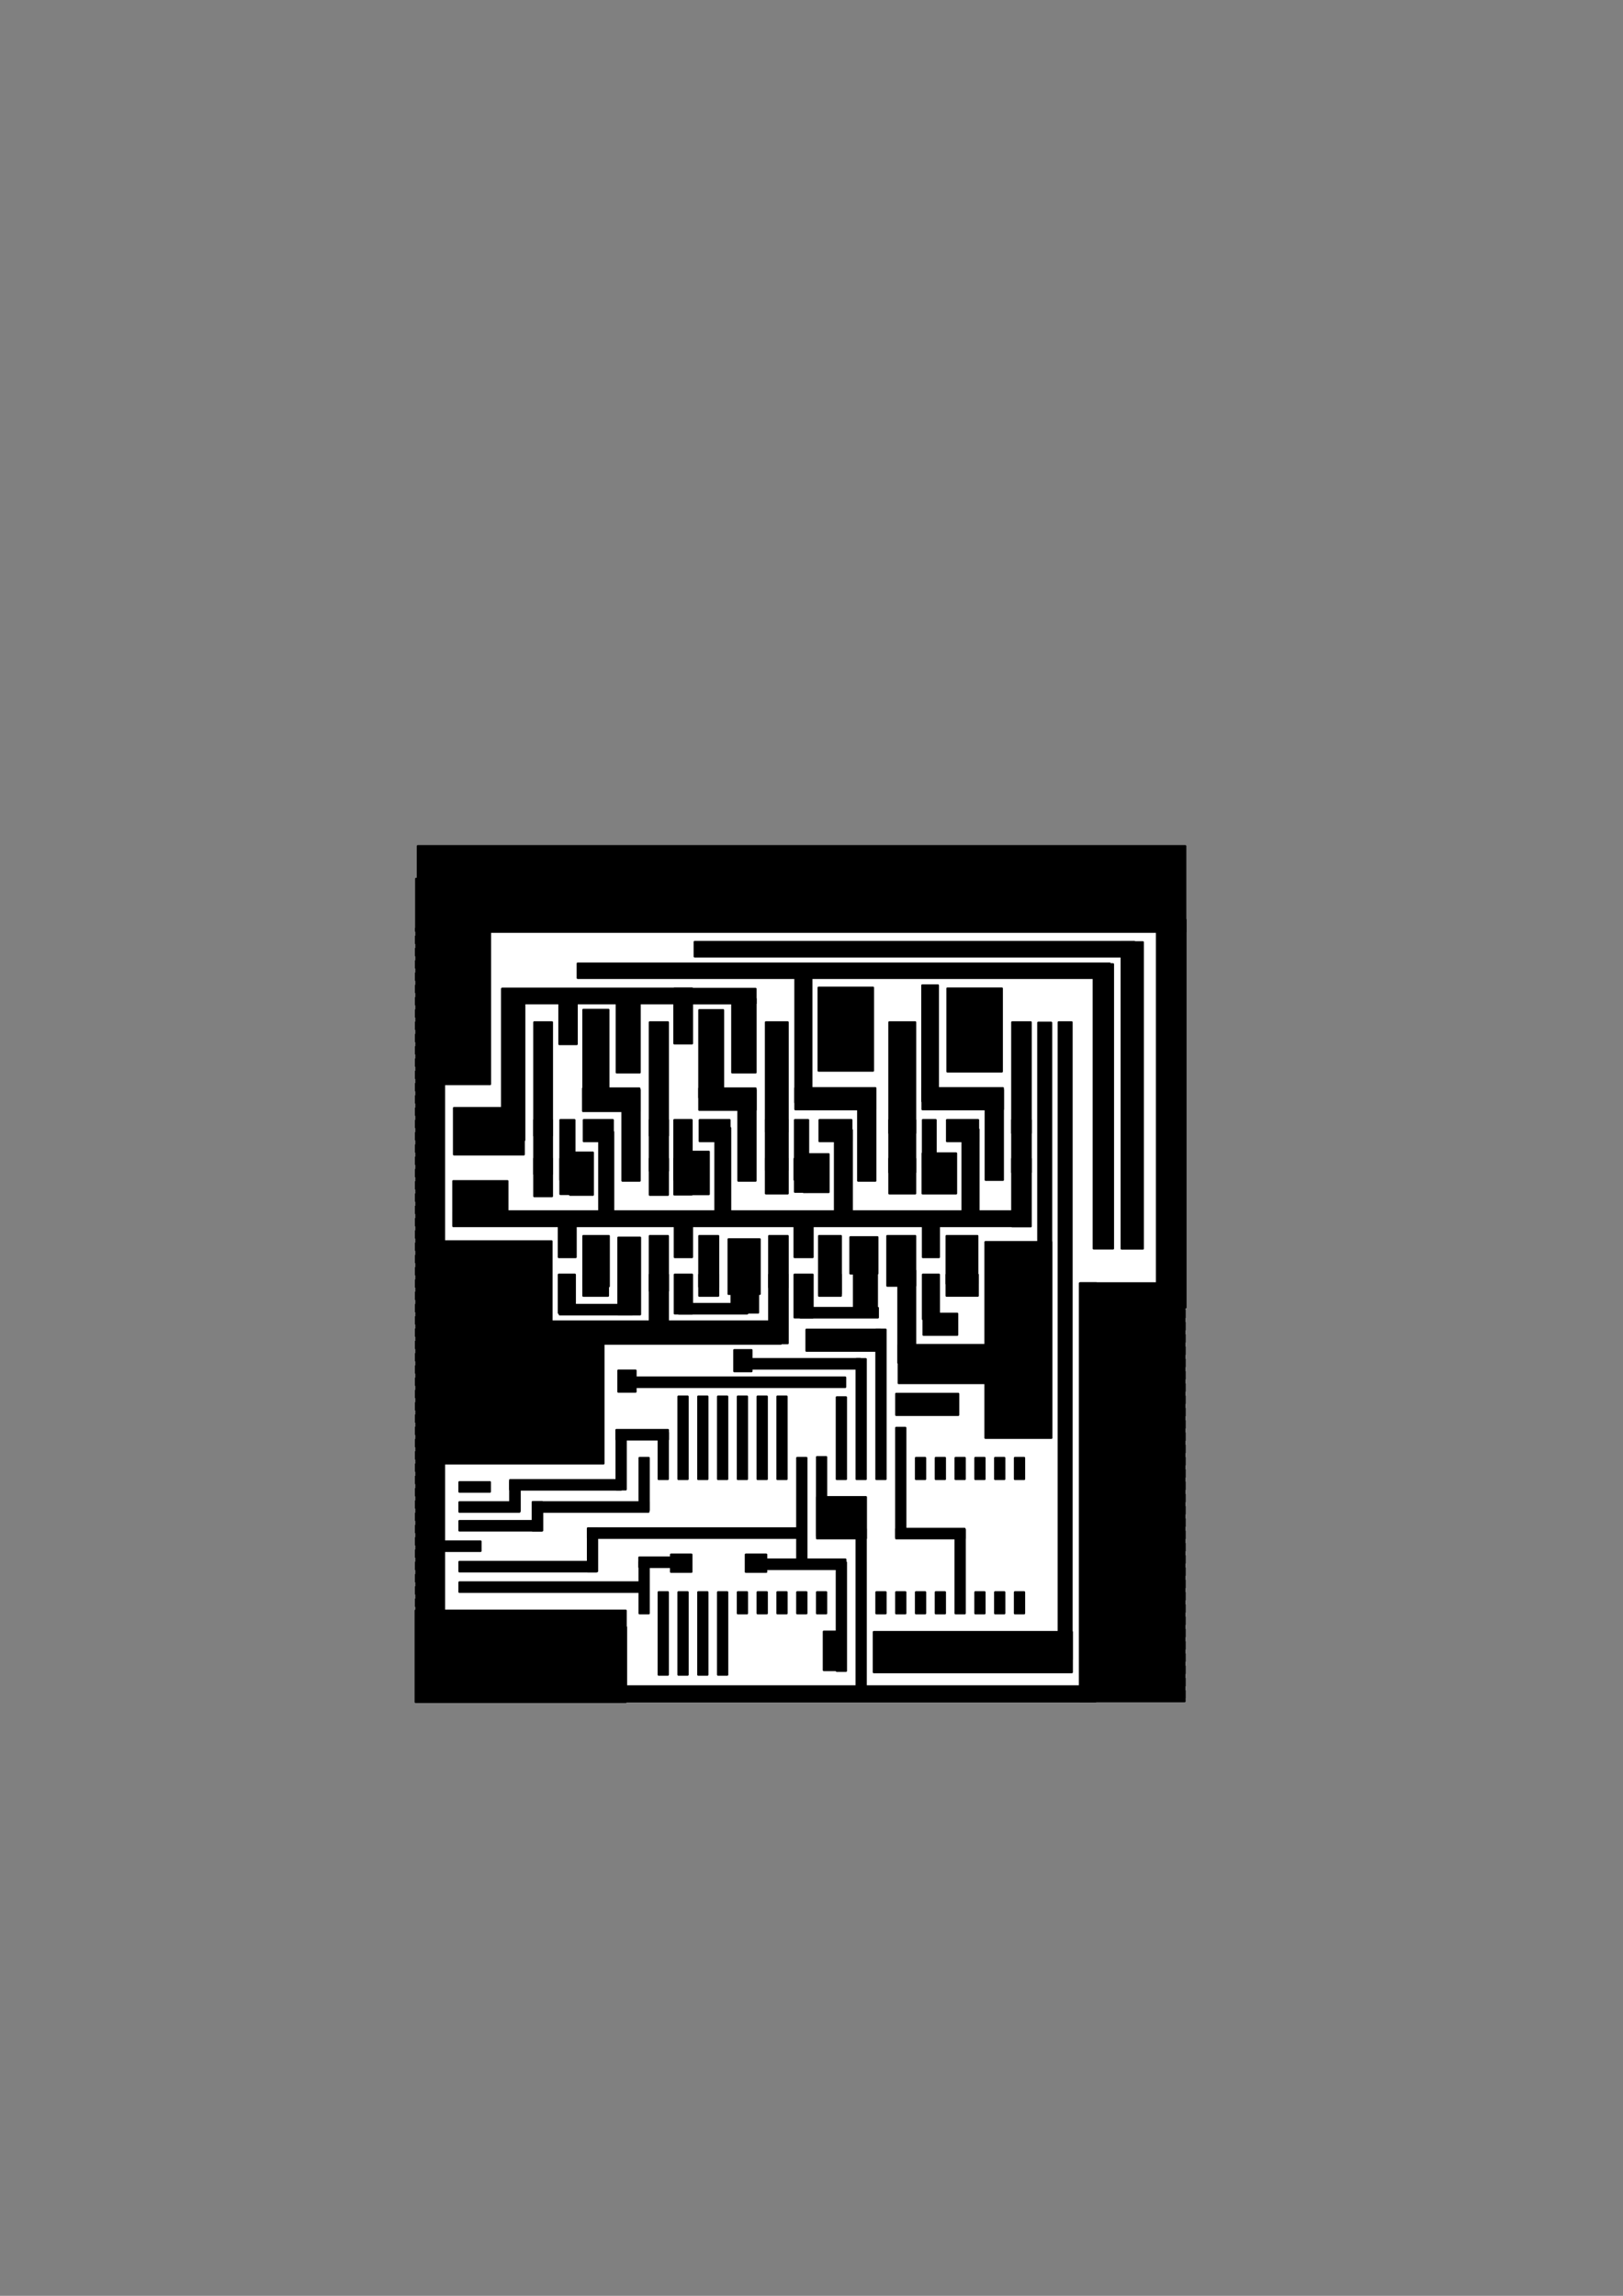 <?xml version="1.0" encoding="UTF-8" standalone="no"?>
<!-- Created with Inkscape (http://www.inkscape.org/) -->

<svg
   width="210mm"
   height="297mm"
   viewBox="0 0 210 297"
   version="1.1"
   id="svg1"
   inkscape:version="1.4 (86a8ad7, 2024-10-11)"
   sodipodi:docname="bridge-H.svg"
   xmlns:inkscape="http://www.inkscape.org/namespaces/inkscape"
   xmlns:sodipodi="http://sodipodi.sourceforge.net/DTD/sodipodi-0.dtd"
   xmlns:xlink="http://www.w3.org/1999/xlink"
   xmlns="http://www.w3.org/2000/svg"
   xmlns:svg="http://www.w3.org/2000/svg">
  <rect x="0" y="0" width="210" height="297" fill="#808080" stroke="none"/>
  <sodipodi:namedview
     id="namedview1"
     pagecolor="#ffffff"
     bordercolor="#000000"
     borderopacity="0.25"
     inkscape:showpageshadow="2"
     inkscape:pageopacity="0.0"
     inkscape:pagecheckerboard="0"
     inkscape:deskcolor="#d1d1d1"
     inkscape:document-units="mm"
     inkscape:zoom="4"
     inkscape:cx="365.625"
     inkscape:cy="702.375"
     inkscape:window-width="1920"
     inkscape:window-height="1001"
     inkscape:window-x="-9"
     inkscape:window-y="-9"
     inkscape:window-maximized="1"
     inkscape:current-layer="layer1"
     showguides="false" />
  <defs
     id="defs1">
    <clipPath
       clipPathUnits="userSpaceOnUse"
       id="clipPath3">
      <use
         x="0"
         y="0"
         xlink:href="#g2"
         id="use3" />
    </clipPath>
  </defs>
  <g
     inkscape:label="Capa 1"
     inkscape:groupmode="layer"
     id="layer1">
    <rect
       style="font-variation-settings:normal;vector-effect:none;fill:#000000;fill-opacity:1;fill-rule:evenodd;stroke:#000000;stroke-width:0.265;stroke-linecap:square;stroke-linejoin:round;stroke-miterlimit:4;stroke-dasharray:none;stroke-dashoffset:0;stroke-opacity:1;-inkscape-stroke:none;stop-color:#000000"
       id="rect2-8-5-4-7-8"
       width="1.235"
       height="7.291"
       x="-142.04"
       y="122.478"
       transform="rotate(-90)" />
    <rect
       style="font-variation-settings:normal;vector-effect:none;fill:#000000;fill-opacity:1;fill-rule:evenodd;stroke:#000000;stroke-width:0.265;stroke-linecap:square;stroke-linejoin:round;stroke-miterlimit:4;stroke-dasharray:none;stroke-dashoffset:0;stroke-opacity:1;-inkscape-stroke:none;stop-color:#000000"
       id="rect2-8-5-4-7-8-7"
       width="1.235"
       height="7.291"
       x="-142.04"
       y="105.936"
       transform="rotate(-90)" />
    <g
       id="g3"
       clip-path="url(#clipPath3)"
       sodipodi:insensitive="true">
      <g
         inkscape:label="Clip"
         id="g2">
        <rect
           style="font-variation-settings:normal;opacity:1;vector-effect:none;fill:#ffffff;fill-opacity:1;fill-rule:evenodd;stroke:#000000;stroke-width:0.265;stroke-linecap:square;stroke-linejoin:round;stroke-miterlimit:4;stroke-dasharray:0.794, 0.794;stroke-dashoffset:0;stroke-opacity:1;-inkscape-stroke:none;stop-color:#000000;stop-opacity:1"
           id="rect1"
           width="99.735"
           height="99.735"
           x="53.684"
           y="120.041" />
      </g>
    </g>
    <rect
       style="font-variation-settings:normal;opacity:1;vector-effect:none;fill:#000000;fill-opacity:1;fill-rule:evenodd;stroke:#000000;stroke-width:0.265;stroke-linecap:square;stroke-linejoin:round;stroke-miterlimit:4;stroke-dasharray:none;stroke-dashoffset:0;stroke-opacity:1;-inkscape-stroke:none;stop-color:#000000;stop-opacity:1"
       id="rect2"
       width="2.294"
       height="14.664"
       x="69.128"
       y="132.249" />
    <rect
       style="font-variation-settings:normal;vector-effect:none;fill:#000000;fill-opacity:1;fill-rule:evenodd;stroke:#000000;stroke-width:0.265;stroke-linecap:square;stroke-linejoin:round;stroke-miterlimit:4;stroke-dasharray:none;stroke-dashoffset:0;stroke-opacity:1;-inkscape-stroke:none;stop-color:#000000"
       id="rect2-88"
       width="2.889"
       height="19.559"
       x="64.955"
       y="127.926" />
    <rect
       style="font-variation-settings:normal;vector-effect:none;fill:#000000;fill-opacity:1;fill-rule:evenodd;stroke:#000000;stroke-width:0.265;stroke-linecap:square;stroke-linejoin:round;stroke-miterlimit:4;stroke-dasharray:none;stroke-dashoffset:0;stroke-opacity:1;-inkscape-stroke:none;stop-color:#000000"
       id="rect2-8"
       width="2.251"
       height="6.627"
       x="72.374"
       y="128.446" />
    <rect
       style="font-variation-settings:normal;vector-effect:none;fill:#000000;fill-opacity:1;fill-rule:evenodd;stroke:#000000;stroke-width:0.265;stroke-linecap:square;stroke-linejoin:round;stroke-miterlimit:4;stroke-dasharray:none;stroke-dashoffset:0;stroke-opacity:1;-inkscape-stroke:none;stop-color:#000000"
       id="rect2-8-5"
       width="3.246"
       height="11.35"
       x="75.478"
       y="130.634" />
    <rect
       style="font-variation-settings:normal;vector-effect:none;fill:#000000;fill-opacity:1;fill-rule:evenodd;stroke:#000000;stroke-width:0.265;stroke-linecap:square;stroke-linejoin:round;stroke-miterlimit:4;stroke-dasharray:none;stroke-dashoffset:0;stroke-opacity:1;-inkscape-stroke:none;stop-color:#000000"
       id="rect2-5"
       width="2.294"
       height="6.969"
       x="69.128"
       y="144.895" />
    <rect
       style="font-variation-settings:normal;vector-effect:none;fill:#000000;fill-opacity:1;fill-rule:evenodd;stroke:#000000;stroke-width:0.265;stroke-linecap:square;stroke-linejoin:round;stroke-miterlimit:4;stroke-dasharray:none;stroke-dashoffset:0;stroke-opacity:1;-inkscape-stroke:none;stop-color:#000000"
       id="rect2-8-4"
       width="1.828"
       height="9.57"
       x="72.504"
       y="144.895" />
    <rect
       style="font-variation-settings:normal;vector-effect:none;fill:#000000;fill-opacity:1;fill-rule:evenodd;stroke:#000000;stroke-width:0.265;stroke-linecap:square;stroke-linejoin:round;stroke-miterlimit:4;stroke-dasharray:none;stroke-dashoffset:0;stroke-opacity:1;-inkscape-stroke:none;stop-color:#000000"
       id="rect2-8-4-2"
       width="1.818"
       height="10.739"
       x="77.531"
       y="146.447" />
    <rect
       style="font-variation-settings:normal;vector-effect:none;fill:#000000;fill-opacity:1;fill-rule:evenodd;stroke:#000000;stroke-width:0.265;stroke-linecap:square;stroke-linejoin:round;stroke-miterlimit:4;stroke-dasharray:none;stroke-dashoffset:0;stroke-opacity:1;-inkscape-stroke:none;stop-color:#000000"
       id="rect2-8-4-2-4"
       width="1.923"
       height="10.739"
       x="92.561"
       y="145.918" />
    <rect
       style="font-variation-settings:normal;vector-effect:none;fill:#000000;fill-opacity:1;fill-rule:evenodd;stroke:#000000;stroke-width:0.265;stroke-linecap:square;stroke-linejoin:round;stroke-miterlimit:4;stroke-dasharray:none;stroke-dashoffset:0;stroke-opacity:1;-inkscape-stroke:none;stop-color:#000000"
       id="rect2-8-4-2-4-5"
       width="2.188"
       height="11.533"
       x="108.031"
       y="146.182" />
    <rect
       style="font-variation-settings:normal;vector-effect:none;fill:#000000;fill-opacity:1;fill-rule:evenodd;stroke:#000000;stroke-width:0.265;stroke-linecap:square;stroke-linejoin:round;stroke-miterlimit:4;stroke-dasharray:none;stroke-dashoffset:0;stroke-opacity:1;-inkscape-stroke:none;stop-color:#000000"
       id="rect2-8-4-2-4-5-1"
       width="2.082"
       height="10.915"
       x="124.531"
       y="146.116" />
    <rect
       style="font-variation-settings:normal;vector-effect:none;fill:#000000;fill-opacity:1;fill-rule:evenodd;stroke:#000000;stroke-width:0.265;stroke-linecap:square;stroke-linejoin:round;stroke-miterlimit:4;stroke-dasharray:none;stroke-dashoffset:0;stroke-opacity:1;-inkscape-stroke:none;stop-color:#000000"
       id="rect2-8-5-3"
       width="3.765"
       height="2.735"
       x="75.531"
       y="144.895" />
    <rect
       style="font-variation-settings:normal;vector-effect:none;fill:#000000;fill-opacity:1;fill-rule:evenodd;stroke:#000000;stroke-width:0.265;stroke-linecap:square;stroke-linejoin:round;stroke-miterlimit:4;stroke-dasharray:none;stroke-dashoffset:0;stroke-opacity:1;-inkscape-stroke:none;stop-color:#000000"
       id="rect2-8-5-34"
       width="2.976"
       height="9.615"
       x="79.794"
       y="129.128" />
    <rect
       style="font-variation-settings:normal;vector-effect:none;fill:#000000;fill-opacity:1;fill-rule:evenodd;stroke:#000000;stroke-width:0.265;stroke-linecap:square;stroke-linejoin:round;stroke-miterlimit:4;stroke-dasharray:none;stroke-dashoffset:0;stroke-opacity:1;-inkscape-stroke:none;stop-color:#000000"
       id="rect2-8-5-3-4"
       width="2.235"
       height="11.735"
       x="80.534"
       y="141.007" />
    <rect
       style="font-variation-settings:normal;vector-effect:none;fill:#000000;fill-opacity:1;fill-rule:evenodd;stroke:#000000;stroke-width:0.265;stroke-linecap:square;stroke-linejoin:round;stroke-miterlimit:4;stroke-dasharray:none;stroke-dashoffset:0;stroke-opacity:1;-inkscape-stroke:none;stop-color:#000000"
       id="rect2-6"
       width="2.294"
       height="4.852"
       x="69.128"
       y="149.895" />
    <rect
       style="font-variation-settings:normal;vector-effect:none;fill:#000000;fill-opacity:1;fill-rule:evenodd;stroke:#000000;stroke-width:0.265;stroke-linecap:square;stroke-linejoin:round;stroke-miterlimit:4;stroke-dasharray:none;stroke-dashoffset:0;stroke-opacity:1;-inkscape-stroke:none;stop-color:#000000"
       id="rect2-8-50"
       width="1.828"
       height="2.735"
       x="72.504"
       y="149.895" />
    <rect
       style="font-variation-settings:normal;vector-effect:none;fill:#000000;fill-opacity:1;fill-rule:evenodd;stroke:#000000;stroke-width:0.265;stroke-linecap:square;stroke-linejoin:round;stroke-miterlimit:4;stroke-dasharray:none;stroke-dashoffset:0;stroke-opacity:1;-inkscape-stroke:none;stop-color:#000000"
       id="rect2-8-5-2"
       width="2.955"
       height="5.469"
       x="73.758"
       y="149.101" />
    <rect
       style="font-variation-settings:normal;vector-effect:none;fill:#000000;fill-opacity:1;fill-rule:evenodd;stroke:#000000;stroke-width:0.265;stroke-linecap:square;stroke-linejoin:round;stroke-miterlimit:4;stroke-dasharray:none;stroke-dashoffset:0;stroke-opacity:1;-inkscape-stroke:none;stop-color:#000000"
       id="rect2-8-5-2-0"
       width="9.041"
       height="6.008"
       x="58.737"
       y="143.338" />
    <rect
       style="font-variation-settings:normal;vector-effect:none;fill:#000000;fill-opacity:1;fill-rule:evenodd;stroke:#000000;stroke-width:0.265;stroke-linecap:square;stroke-linejoin:round;stroke-miterlimit:4;stroke-dasharray:none;stroke-dashoffset:0;stroke-opacity:1;-inkscape-stroke:none;stop-color:#000000"
       id="rect2-8-5-2-0-8"
       width="7.453"
       height="26.614"
       x="55.959"
       y="113.639" />
    <rect
       style="font-variation-settings:normal;vector-effect:none;fill:#000000;fill-opacity:1;fill-rule:evenodd;stroke:#000000;stroke-width:0.265;stroke-linecap:square;stroke-linejoin:round;stroke-miterlimit:4;stroke-dasharray:none;stroke-dashoffset:0;stroke-opacity:1;-inkscape-stroke:none;stop-color:#000000"
       id="rect2-8-5-2-0-0"
       width="7.012"
       height="3.794"
       x="58.649"
       y="152.797" />
    <rect
       style="font-variation-settings:normal;vector-effect:none;fill:#000000;fill-opacity:1;fill-rule:evenodd;stroke:#000000;stroke-width:0.265;stroke-linecap:square;stroke-linejoin:round;stroke-miterlimit:4;stroke-dasharray:none;stroke-dashoffset:0;stroke-opacity:1;-inkscape-stroke:none;stop-color:#000000"
       id="rect2-5-8"
       width="14.398"
       height="11.731"
       x="56.971"
       y="160.583" />
    <rect
       style="font-variation-settings:normal;vector-effect:none;fill:#000000;fill-opacity:1;fill-rule:evenodd;stroke:#000000;stroke-width:0.265;stroke-linecap:square;stroke-linejoin:round;stroke-miterlimit:4;stroke-dasharray:none;stroke-dashoffset:0;stroke-opacity:1;-inkscape-stroke:none;stop-color:#000000"
       id="rect2-8-4-6"
       width="2.188"
       height="4.786"
       x="72.303"
       y="157.844" />
    <rect
       style="font-variation-settings:normal;vector-effect:none;fill:#000000;fill-opacity:1;fill-rule:evenodd;stroke:#000000;stroke-width:0.265;stroke-linecap:square;stroke-linejoin:round;stroke-miterlimit:4;stroke-dasharray:none;stroke-dashoffset:0;stroke-opacity:1;-inkscape-stroke:none;stop-color:#000000"
       id="rect2-8-5-3-0"
       width="3.299"
       height="6.506"
       x="75.478"
       y="159.895" />
    <rect
       style="font-variation-settings:normal;vector-effect:none;fill:#000000;fill-opacity:1;fill-rule:evenodd;stroke:#000000;stroke-width:0.265;stroke-linecap:square;stroke-linejoin:round;stroke-miterlimit:4;stroke-dasharray:none;stroke-dashoffset:0;stroke-opacity:1;-inkscape-stroke:none;stop-color:#000000"
       id="rect2-8-5-2-6"
       width="2.817"
       height="9.932"
       x="80.005"
       y="160.106" />
    <rect
       style="font-variation-settings:normal;vector-effect:none;fill:#000000;fill-opacity:1;fill-rule:evenodd;stroke:#000000;stroke-width:0.265;stroke-linecap:square;stroke-linejoin:round;stroke-miterlimit:4;stroke-dasharray:none;stroke-dashoffset:0;stroke-opacity:1;-inkscape-stroke:none;stop-color:#000000"
       id="rect2-8-5-3-0-1"
       width="2.235"
       height="2.735"
       x="80.005"
       y="177.303" />
    <rect
       style="font-variation-settings:normal;vector-effect:none;fill:#000000;fill-opacity:1;fill-rule:evenodd;stroke:#000000;stroke-width:0.265;stroke-linecap:square;stroke-linejoin:round;stroke-miterlimit:4;stroke-dasharray:none;stroke-dashoffset:0;stroke-opacity:1;-inkscape-stroke:none;stop-color:#000000"
       id="rect2-8-5-3-0-1-4"
       width="1.196"
       height="6.749"
       x="82.745"
       y="188.603" />
    <rect
       style="font-variation-settings:normal;vector-effect:none;fill:#000000;fill-opacity:1;fill-rule:evenodd;stroke:#000000;stroke-width:0.265;stroke-linecap:square;stroke-linejoin:round;stroke-miterlimit:4;stroke-dasharray:none;stroke-dashoffset:0;stroke-opacity:1;-inkscape-stroke:none;stop-color:#000000"
       id="rect2-8-5-3-0-1-4-93-4"
       width="1.235"
       height="3.688"
       x="68.924"
       y="194.31" />
    <rect
       style="font-variation-settings:normal;vector-effect:none;fill:#000000;fill-opacity:1;fill-rule:evenodd;stroke:#000000;stroke-width:0.265;stroke-linecap:square;stroke-linejoin:round;stroke-miterlimit:4;stroke-dasharray:none;stroke-dashoffset:0;stroke-opacity:1;-inkscape-stroke:none;stop-color:#000000"
       id="rect2-8-5-3-0-1-4-93-4-7"
       width="1.235"
       height="3.785"
       x="66.014"
       y="191.691" />
    <rect
       style="font-variation-settings:normal;vector-effect:none;fill:#000000;fill-opacity:1;fill-rule:evenodd;stroke:#000000;stroke-width:0.265;stroke-linecap:square;stroke-linejoin:round;stroke-miterlimit:4;stroke-dasharray:none;stroke-dashoffset:0;stroke-opacity:1;-inkscape-stroke:none;stop-color:#000000"
       id="rect2-8-5-3-0-1-4-9"
       width="1.196"
       height="6.016"
       x="85.22"
       y="185.322" />
    <rect
       style="font-variation-settings:normal;vector-effect:none;fill:#000000;fill-opacity:1;fill-rule:evenodd;stroke:#000000;stroke-width:0.265;stroke-linecap:square;stroke-linejoin:round;stroke-miterlimit:4;stroke-dasharray:none;stroke-dashoffset:0;stroke-opacity:1;-inkscape-stroke:none;stop-color:#000000"
       id="rect2-8-5-3-0-1-4-9-7"
       width="1.196"
       height="7.427"
       x="79.772"
       y="185.252" />
    <rect
       style="font-variation-settings:normal;vector-effect:none;fill:#000000;fill-opacity:1;fill-rule:evenodd;stroke:#000000;stroke-width:0.265;stroke-linecap:square;stroke-linejoin:round;stroke-miterlimit:4;stroke-dasharray:none;stroke-dashoffset:0;stroke-opacity:1;-inkscape-stroke:none;stop-color:#000000"
       id="rect2-8-5-3-0-1-4-3"
       width="1.196"
       height="10.673"
       x="87.781"
       y="180.665" />
    <rect
       style="font-variation-settings:normal;vector-effect:none;fill:#000000;fill-opacity:1;fill-rule:evenodd;stroke:#000000;stroke-width:0.265;stroke-linecap:square;stroke-linejoin:round;stroke-miterlimit:4;stroke-dasharray:none;stroke-dashoffset:0;stroke-opacity:1;-inkscape-stroke:none;stop-color:#000000"
       id="rect2-8-5-3-0-1-4-9-3"
       width="1.196"
       height="10.673"
       x="90.342"
       y="180.665" />
    <rect
       style="font-variation-settings:normal;vector-effect:none;fill:#000000;fill-opacity:1;fill-rule:evenodd;stroke:#000000;stroke-width:0.265;stroke-linecap:square;stroke-linejoin:round;stroke-miterlimit:4;stroke-dasharray:none;stroke-dashoffset:0;stroke-opacity:1;-inkscape-stroke:none;stop-color:#000000"
       id="rect2-8-5-3-0-1-4-9-3-5-3"
       width="5.336"
       height="6.338"
       x="-199.011"
       y="105.707"
       transform="rotate(-90)" />
    <rect
       style="font-variation-settings:normal;vector-effect:none;fill:#000000;fill-opacity:1;fill-rule:evenodd;stroke:#000000;stroke-width:0.265;stroke-linecap:square;stroke-linejoin:round;stroke-miterlimit:4;stroke-dasharray:none;stroke-dashoffset:0;stroke-opacity:1;-inkscape-stroke:none;stop-color:#000000"
       id="rect2-8-5-3-0-1-4-9-3-5-3-6"
       width="1.235"
       height="8.853"
       x="-199.011"
       y="115.951"
       transform="rotate(-90)" />
    <rect
       style="font-variation-settings:normal;vector-effect:none;fill:#000000;fill-opacity:1;fill-rule:evenodd;stroke:#000000;stroke-width:0.265;stroke-linecap:square;stroke-linejoin:round;stroke-miterlimit:4;stroke-dasharray:none;stroke-dashoffset:0;stroke-opacity:1;-inkscape-stroke:none;stop-color:#000000"
       id="rect2-8-5-3-0-1-4-9-3-5-3-6-4"
       width="5.204"
       height="25.635"
       x="-216.328"
       y="113.056"
       transform="rotate(-90)" />
    <rect
       style="font-variation-settings:normal;vector-effect:none;fill:#000000;fill-opacity:1;fill-rule:evenodd;stroke:#000000;stroke-width:0.265;stroke-linecap:square;stroke-linejoin:round;stroke-miterlimit:4;stroke-dasharray:none;stroke-dashoffset:0;stroke-opacity:1;-inkscape-stroke:none;stop-color:#000000"
       id="rect2-8-5-3-0-1-4-38"
       width="1.196"
       height="10.673"
       x="92.903"
       y="180.665" />
    <rect
       style="font-variation-settings:normal;vector-effect:none;fill:#000000;fill-opacity:1;fill-rule:evenodd;stroke:#000000;stroke-width:0.265;stroke-linecap:square;stroke-linejoin:round;stroke-miterlimit:4;stroke-dasharray:none;stroke-dashoffset:0;stroke-opacity:1;-inkscape-stroke:none;stop-color:#000000"
       id="rect2-8-5-3-0-1-4-9-0"
       width="1.196"
       height="10.673"
       x="95.464"
       y="180.665" />
    <rect
       style="font-variation-settings:normal;vector-effect:none;fill:#000000;fill-opacity:1;fill-rule:evenodd;stroke:#000000;stroke-width:0.265;stroke-linecap:square;stroke-linejoin:round;stroke-miterlimit:4;stroke-dasharray:none;stroke-dashoffset:0;stroke-opacity:1;-inkscape-stroke:none;stop-color:#000000"
       id="rect2-8-5-3-0-1-4-3-8"
       width="1.196"
       height="10.673"
       x="98.025"
       y="180.665" />
    <rect
       style="font-variation-settings:normal;vector-effect:none;fill:#000000;fill-opacity:1;fill-rule:evenodd;stroke:#000000;stroke-width:0.265;stroke-linecap:square;stroke-linejoin:round;stroke-miterlimit:4;stroke-dasharray:none;stroke-dashoffset:0;stroke-opacity:1;-inkscape-stroke:none;stop-color:#000000"
       id="rect2-8-5-3-0-1-4-9-3-8"
       width="1.196"
       height="10.673"
       x="100.586"
       y="180.665" />
    <rect
       style="font-variation-settings:normal;vector-effect:none;fill:#000000;fill-opacity:1;fill-rule:evenodd;stroke:#000000;stroke-width:0.265;stroke-linecap:square;stroke-linejoin:round;stroke-miterlimit:4;stroke-dasharray:none;stroke-dashoffset:0;stroke-opacity:1;-inkscape-stroke:none;stop-color:#000000"
       id="rect2-5-8-6"
       width="21.397"
       height="17.076"
       x="56.693"
       y="172.25" />
    <rect
       style="font-variation-settings:normal;vector-effect:none;fill:#000000;fill-opacity:1;fill-rule:evenodd;stroke:#000000;stroke-width:0.265;stroke-linecap:square;stroke-linejoin:round;stroke-miterlimit:4;stroke-dasharray:none;stroke-dashoffset:0;stroke-opacity:1;-inkscape-stroke:none;stop-color:#000000"
       id="rect2-8-4-6-5"
       width="2.082"
       height="4.958"
       x="72.303"
       y="164.895" />
    <rect
       style="font-variation-settings:normal;vector-effect:none;fill:#000000;fill-opacity:1;fill-rule:evenodd;stroke:#000000;stroke-width:0.265;stroke-linecap:square;stroke-linejoin:round;stroke-miterlimit:4;stroke-dasharray:none;stroke-dashoffset:0;stroke-opacity:1;-inkscape-stroke:none;stop-color:#000000"
       id="rect2-8-5-2-6-48"
       width="2.235"
       height="2.648"
       x="-203.343"
       y="86.819"
       transform="rotate(-90)" />
    <rect
       style="font-variation-settings:normal;vector-effect:none;fill:#000000;fill-opacity:1;fill-rule:evenodd;stroke:#000000;stroke-width:0.265;stroke-linecap:square;stroke-linejoin:round;stroke-miterlimit:4;stroke-dasharray:none;stroke-dashoffset:0;stroke-opacity:1;-inkscape-stroke:none;stop-color:#000000"
       id="rect2-8-5-3-0-1-49"
       width="2.235"
       height="2.648"
       x="-203.343"
       y="96.498"
       transform="rotate(-90)" />
    <rect
       style="font-variation-settings:normal;vector-effect:none;fill:#000000;fill-opacity:1;fill-rule:evenodd;stroke:#000000;stroke-width:0.265;stroke-linecap:square;stroke-linejoin:round;stroke-miterlimit:4;stroke-dasharray:none;stroke-dashoffset:0;stroke-opacity:1;-inkscape-stroke:none;stop-color:#000000"
       id="rect2-8-5-3-0-0"
       width="3.193"
       height="2.735"
       x="75.478"
       y="164.895" />
    <rect
       style="font-variation-settings:normal;vector-effect:none;fill:#000000;fill-opacity:1;fill-rule:evenodd;stroke:#000000;stroke-width:0.265;stroke-linecap:square;stroke-linejoin:round;stroke-miterlimit:4;stroke-dasharray:none;stroke-dashoffset:0;stroke-opacity:1;-inkscape-stroke:none;stop-color:#000000"
       id="rect2-61"
       width="2.347"
       height="14.664"
       x="84.075"
       y="132.249" />
    <rect
       style="font-variation-settings:normal;vector-effect:none;fill:#000000;fill-opacity:1;fill-rule:evenodd;stroke:#000000;stroke-width:0.265;stroke-linecap:square;stroke-linejoin:round;stroke-miterlimit:4;stroke-dasharray:none;stroke-dashoffset:0;stroke-opacity:1;-inkscape-stroke:none;stop-color:#000000"
       id="rect2-8-8"
       width="2.294"
       height="7.116"
       x="87.25"
       y="127.868" />
    <rect
       style="font-variation-settings:normal;vector-effect:none;fill:#000000;fill-opacity:1;fill-rule:evenodd;stroke:#000000;stroke-width:0.265;stroke-linecap:square;stroke-linejoin:round;stroke-miterlimit:4;stroke-dasharray:none;stroke-dashoffset:0;stroke-opacity:1;-inkscape-stroke:none;stop-color:#000000"
       id="rect2-8-8-6"
       width="1.897"
       height="24.058"
       x="-129.792"
       y="65.01"
       transform="rotate(-90)" />
    <rect
       style="font-variation-settings:normal;vector-effect:none;fill:#000000;fill-opacity:1;fill-rule:evenodd;stroke:#000000;stroke-width:0.265;stroke-linecap:square;stroke-linejoin:round;stroke-miterlimit:4;stroke-dasharray:none;stroke-dashoffset:0;stroke-opacity:1;-inkscape-stroke:none;stop-color:#000000"
       id="rect2-8-8-6-3"
       width="1.87"
       height="9.458"
       x="-129.796"
       y="88.309"
       transform="rotate(-90)" />
    <rect
       style="font-variation-settings:normal;vector-effect:none;fill:#000000;fill-opacity:1;fill-rule:evenodd;stroke:#000000;stroke-width:0.265;stroke-linecap:square;stroke-linejoin:round;stroke-miterlimit:4;stroke-dasharray:none;stroke-dashoffset:0;stroke-opacity:1;-inkscape-stroke:none;stop-color:#000000"
       id="rect2-8-8-6-3-0-9"
       width="2.505"
       height="36.776"
       x="-144.016"
       y="-161.515"
       transform="scale(-1)" />
    <rect
       style="font-variation-settings:normal;vector-effect:none;fill:#000000;fill-opacity:1;fill-rule:evenodd;stroke:#000000;stroke-width:0.265;stroke-linecap:square;stroke-linejoin:round;stroke-miterlimit:4;stroke-dasharray:none;stroke-dashoffset:0;stroke-opacity:1;-inkscape-stroke:none;stop-color:#000000"
       id="rect2-8-8-6-3-0-9-5"
       width="2.752"
       height="39.633"
       x="-147.876"
       y="-161.527"
       transform="scale(-1)" />
    <rect
       style="font-variation-settings:normal;vector-effect:none;fill:#000000;fill-opacity:1;fill-rule:evenodd;stroke:#000000;stroke-width:0.265;stroke-linecap:square;stroke-linejoin:round;stroke-miterlimit:4;stroke-dasharray:none;stroke-dashoffset:0;stroke-opacity:1;-inkscape-stroke:none;stop-color:#000000"
       id="rect2-8-8-6-3-0-9-5-3"
       width="3.705"
       height="50.164"
       x="-153.397"
       y="-169.147"
       transform="scale(-1)" />
    <rect
       style="font-variation-settings:normal;vector-effect:none;fill:#000000;fill-opacity:1;fill-rule:evenodd;stroke:#000000;stroke-width:0.265;stroke-linecap:square;stroke-linejoin:round;stroke-miterlimit:4;stroke-dasharray:none;stroke-dashoffset:0;stroke-opacity:1;-inkscape-stroke:none;stop-color:#000000"
       id="rect2-8-8-6-3-0-9-5-1"
       width="2.139"
       height="53.405"
       x="-141.862"
       y="-219.418"
       transform="scale(-1)" />
    <rect
       style="font-variation-settings:normal;vector-effect:none;fill:#000000;fill-opacity:1;fill-rule:evenodd;stroke:#000000;stroke-width:0.265;stroke-linecap:square;stroke-linejoin:round;stroke-miterlimit:4;stroke-dasharray:none;stroke-dashoffset:0;stroke-opacity:1;-inkscape-stroke:none;stop-color:#000000"
       id="rect2-8-8-6-8"
       width="1.87"
       height="68.848"
       x="-126.516"
       y="74.745"
       transform="rotate(-90)" />
    <rect
       style="font-variation-settings:normal;vector-effect:none;fill:#000000;fill-opacity:1;fill-rule:evenodd;stroke:#000000;stroke-width:0.265;stroke-linecap:square;stroke-linejoin:round;stroke-miterlimit:4;stroke-dasharray:none;stroke-dashoffset:0;stroke-opacity:1;-inkscape-stroke:none;stop-color:#000000"
       id="rect2-8-8-6-8-2"
       width="1.884"
       height="56.875"
       x="-123.737"
       y="89.879"
       transform="rotate(-90)" />
    <rect
       style="font-variation-settings:normal;vector-effect:none;fill:#000000;fill-opacity:1;fill-rule:evenodd;stroke:#000000;stroke-width:0.265;stroke-linecap:square;stroke-linejoin:round;stroke-miterlimit:4;stroke-dasharray:none;stroke-dashoffset:0;stroke-opacity:1;-inkscape-stroke:none;stop-color:#000000"
       id="rect2-8-8-6-8-2-9"
       width="11.091"
       height="99.314"
       x="-120.549"
       y="54.054"
       transform="rotate(-90)" />
    <rect
       style="font-variation-settings:normal;vector-effect:none;fill:#000000;fill-opacity:1;fill-rule:evenodd;stroke:#000000;stroke-width:0.265;stroke-linecap:square;stroke-linejoin:round;stroke-miterlimit:4;stroke-dasharray:none;stroke-dashoffset:0;stroke-opacity:1;-inkscape-stroke:none;stop-color:#000000"
       id="rect2-8-5-4"
       width="3.088"
       height="11.31"
       x="90.478"
       y="130.674" />
    <rect
       style="font-variation-settings:normal;vector-effect:none;fill:#000000;fill-opacity:1;fill-rule:evenodd;stroke:#000000;stroke-width:0.265;stroke-linecap:square;stroke-linejoin:round;stroke-miterlimit:4;stroke-dasharray:none;stroke-dashoffset:0;stroke-opacity:1;-inkscape-stroke:none;stop-color:#000000"
       id="rect2-5-9"
       width="2.347"
       height="6.572"
       x="84.075"
       y="144.895" />
    <rect
       style="font-variation-settings:normal;vector-effect:none;fill:#000000;fill-opacity:1;fill-rule:evenodd;stroke:#000000;stroke-width:0.265;stroke-linecap:square;stroke-linejoin:round;stroke-miterlimit:4;stroke-dasharray:none;stroke-dashoffset:0;stroke-opacity:1;-inkscape-stroke:none;stop-color:#000000"
       id="rect2-8-4-63"
       width="2.241"
       height="9.637"
       x="87.25"
       y="144.895" />
    <rect
       style="font-variation-settings:normal;vector-effect:none;fill:#000000;fill-opacity:1;fill-rule:evenodd;stroke:#000000;stroke-width:0.265;stroke-linecap:square;stroke-linejoin:round;stroke-miterlimit:4;stroke-dasharray:none;stroke-dashoffset:0;stroke-opacity:1;-inkscape-stroke:none;stop-color:#000000"
       id="rect2-8-5-3-7"
       width="3.87"
       height="2.735"
       x="90.531"
       y="144.895" />
    <rect
       style="font-variation-settings:normal;vector-effect:none;fill:#000000;fill-opacity:1;fill-rule:evenodd;stroke:#000000;stroke-width:0.265;stroke-linecap:square;stroke-linejoin:round;stroke-miterlimit:4;stroke-dasharray:none;stroke-dashoffset:0;stroke-opacity:1;-inkscape-stroke:none;stop-color:#000000"
       id="rect2-8-5-34-8"
       width="3.029"
       height="9.526"
       x="94.741"
       y="129.216" />
    <rect
       style="font-variation-settings:normal;vector-effect:none;fill:#000000;fill-opacity:1;fill-rule:evenodd;stroke:#000000;stroke-width:0.265;stroke-linecap:square;stroke-linejoin:round;stroke-miterlimit:4;stroke-dasharray:none;stroke-dashoffset:0;stroke-opacity:1;-inkscape-stroke:none;stop-color:#000000"
       id="rect2-8-5-34-8-5"
       width="7.051"
       height="10.743"
       x="105.913"
       y="127.767" />
    <rect
       style="font-variation-settings:normal;vector-effect:none;fill:#000000;fill-opacity:1;fill-rule:evenodd;stroke:#000000;stroke-width:0.265;stroke-linecap:square;stroke-linejoin:round;stroke-miterlimit:4;stroke-dasharray:none;stroke-dashoffset:0;stroke-opacity:1;-inkscape-stroke:none;stop-color:#000000"
       id="rect2-8-5-34-8-5-4"
       width="7.051"
       height="10.743"
       x="122.581"
       y="127.873" />
    <rect
       style="font-variation-settings:normal;vector-effect:none;fill:#000000;fill-opacity:1;fill-rule:evenodd;stroke:#000000;stroke-width:0.265;stroke-linecap:square;stroke-linejoin:round;stroke-miterlimit:4;stroke-dasharray:none;stroke-dashoffset:0;stroke-opacity:1;-inkscape-stroke:none;stop-color:#000000"
       id="rect2-8-5-3-4-8"
       width="2.235"
       height="11.735"
       x="95.534"
       y="141.007" />
    <rect
       style="font-variation-settings:normal;vector-effect:none;fill:#000000;fill-opacity:1;fill-rule:evenodd;stroke:#000000;stroke-width:0.265;stroke-linecap:square;stroke-linejoin:round;stroke-miterlimit:4;stroke-dasharray:none;stroke-dashoffset:0;stroke-opacity:1;-inkscape-stroke:none;stop-color:#000000"
       id="rect2-6-2"
       width="2.347"
       height="4.676"
       x="84.075"
       y="149.895" />
    <rect
       style="font-variation-settings:normal;vector-effect:none;fill:#000000;fill-opacity:1;fill-rule:evenodd;stroke:#000000;stroke-width:0.265;stroke-linecap:square;stroke-linejoin:round;stroke-miterlimit:4;stroke-dasharray:none;stroke-dashoffset:0;stroke-opacity:1;-inkscape-stroke:none;stop-color:#000000"
       id="rect2-8-50-9"
       width="1.817"
       height="2.735"
       x="87.25"
       y="149.895" />
    <rect
       style="font-variation-settings:normal;vector-effect:none;fill:#000000;fill-opacity:1;fill-rule:evenodd;stroke:#000000;stroke-width:0.265;stroke-linecap:square;stroke-linejoin:round;stroke-miterlimit:4;stroke-dasharray:none;stroke-dashoffset:0;stroke-opacity:1;-inkscape-stroke:none;stop-color:#000000"
       id="rect2-8-5-2-1"
       width="3.088"
       height="5.487"
       x="88.626"
       y="148.995" />
    <rect
       style="font-variation-settings:normal;vector-effect:none;fill:#000000;fill-opacity:1;fill-rule:evenodd;stroke:#000000;stroke-width:0.265;stroke-linecap:square;stroke-linejoin:round;stroke-miterlimit:4;stroke-dasharray:none;stroke-dashoffset:0;stroke-opacity:1;-inkscape-stroke:none;stop-color:#000000"
       id="rect2-5-8-3"
       width="2.347"
       height="7.101"
       x="84.075"
       y="159.895" />
    <rect
       style="font-variation-settings:normal;vector-effect:none;fill:#000000;fill-opacity:1;fill-rule:evenodd;stroke:#000000;stroke-width:0.265;stroke-linecap:square;stroke-linejoin:round;stroke-miterlimit:4;stroke-dasharray:none;stroke-dashoffset:0;stroke-opacity:1;-inkscape-stroke:none;stop-color:#000000"
       id="rect2-8-4-6-59"
       width="2.241"
       height="4.72"
       x="87.303"
       y="157.91" />
    <rect
       style="font-variation-settings:normal;vector-effect:none;fill:#000000;fill-opacity:1;fill-rule:evenodd;stroke:#000000;stroke-width:0.265;stroke-linecap:square;stroke-linejoin:round;stroke-miterlimit:4;stroke-dasharray:none;stroke-dashoffset:0;stroke-opacity:1;-inkscape-stroke:none;stop-color:#000000"
       id="rect2-8-5-3-0-8"
       width="2.452"
       height="6.572"
       x="90.478"
       y="159.895" />
    <rect
       style="font-variation-settings:normal;vector-effect:none;fill:#000000;fill-opacity:1;fill-rule:evenodd;stroke:#000000;stroke-width:0.265;stroke-linecap:square;stroke-linejoin:round;stroke-miterlimit:4;stroke-dasharray:none;stroke-dashoffset:0;stroke-opacity:1;-inkscape-stroke:none;stop-color:#000000"
       id="rect2-8-5-2-6-4"
       width="4.035"
       height="7.075"
       x="94.264"
       y="160.318" />
    <rect
       style="font-variation-settings:normal;vector-effect:none;fill:#000000;fill-opacity:1;fill-rule:evenodd;stroke:#000000;stroke-width:0.265;stroke-linecap:square;stroke-linejoin:round;stroke-miterlimit:4;stroke-dasharray:none;stroke-dashoffset:0;stroke-opacity:1;-inkscape-stroke:none;stop-color:#000000"
       id="rect2-8-5-3-0-1-0"
       width="2.235"
       height="2.735"
       x="95.005"
       y="174.657" />
    <rect
       style="font-variation-settings:normal;vector-effect:none;fill:#000000;fill-opacity:1;fill-rule:evenodd;stroke:#000000;stroke-width:0.265;stroke-linecap:square;stroke-linejoin:round;stroke-miterlimit:4;stroke-dasharray:none;stroke-dashoffset:0;stroke-opacity:1;-inkscape-stroke:none;stop-color:#000000"
       id="rect2-5-8-6-7"
       width="2.347"
       height="7.233"
       x="84.075"
       y="164.895" />
    <rect
       style="font-variation-settings:normal;vector-effect:none;fill:#000000;fill-opacity:1;fill-rule:evenodd;stroke:#000000;stroke-width:0.265;stroke-linecap:square;stroke-linejoin:round;stroke-miterlimit:4;stroke-dasharray:none;stroke-dashoffset:0;stroke-opacity:1;-inkscape-stroke:none;stop-color:#000000"
       id="rect2-8-4-6-5-6"
       width="2.241"
       height="5.024"
       x="87.303"
       y="164.895" />
    <rect
       style="font-variation-settings:normal;vector-effect:none;fill:#000000;fill-opacity:1;fill-rule:evenodd;stroke:#000000;stroke-width:0.265;stroke-linecap:square;stroke-linejoin:round;stroke-miterlimit:4;stroke-dasharray:none;stroke-dashoffset:0;stroke-opacity:1;-inkscape-stroke:none;stop-color:#000000"
       id="rect2-8-4-6-5-6-03"
       width="3.44"
       height="4.442"
       x="94.655"
       y="165.365" />
    <rect
       style="font-variation-settings:normal;vector-effect:none;fill:#000000;fill-opacity:1;fill-rule:evenodd;stroke:#000000;stroke-width:0.265;stroke-linecap:square;stroke-linejoin:round;stroke-miterlimit:4;stroke-dasharray:none;stroke-dashoffset:0;stroke-opacity:1;-inkscape-stroke:none;stop-color:#000000"
       id="rect2-8-4-6-5-6-03-5"
       width="2.982"
       height="5.699"
       x="110.487"
       y="164.174" />
    <rect
       style="font-variation-settings:normal;vector-effect:none;fill:#000000;fill-opacity:1;fill-rule:evenodd;stroke:#000000;stroke-width:0.265;stroke-linecap:square;stroke-linejoin:round;stroke-miterlimit:4;stroke-dasharray:none;stroke-dashoffset:0;stroke-opacity:1;-inkscape-stroke:none;stop-color:#000000"
       id="rect2-8-5-3-0-0-3"
       width="2.452"
       height="2.735"
       x="90.478"
       y="164.895" />
    <rect
       style="font-variation-settings:normal;vector-effect:none;fill:#000000;fill-opacity:1;fill-rule:evenodd;stroke:#000000;stroke-width:0.265;stroke-linecap:square;stroke-linejoin:round;stroke-miterlimit:4;stroke-dasharray:none;stroke-dashoffset:0;stroke-opacity:1;-inkscape-stroke:none;stop-color:#000000"
       id="rect2-61-4"
       width="2.823"
       height="14.135"
       x="99.099"
       y="132.249" />
    <rect
       style="font-variation-settings:normal;vector-effect:none;fill:#000000;fill-opacity:1;fill-rule:evenodd;stroke:#000000;stroke-width:0.265;stroke-linecap:square;stroke-linejoin:round;stroke-miterlimit:4;stroke-dasharray:none;stroke-dashoffset:0;stroke-opacity:1;-inkscape-stroke:none;stop-color:#000000"
       id="rect2-8-8-2"
       width="2.082"
       height="16.723"
       x="102.909"
       y="125.899" />
    <rect
       style="font-variation-settings:normal;vector-effect:none;fill:#000000;fill-opacity:1;fill-rule:evenodd;stroke:#000000;stroke-width:0.265;stroke-linecap:square;stroke-linejoin:round;stroke-miterlimit:4;stroke-dasharray:none;stroke-dashoffset:0;stroke-opacity:1;-inkscape-stroke:none;stop-color:#000000"
       id="rect2-5-9-9"
       width="2.823"
       height="6.44"
       x="99.099"
       y="144.895" />
    <rect
       style="font-variation-settings:normal;vector-effect:none;fill:#000000;fill-opacity:1;fill-rule:evenodd;stroke:#000000;stroke-width:0.265;stroke-linecap:square;stroke-linejoin:round;stroke-miterlimit:4;stroke-dasharray:none;stroke-dashoffset:0;stroke-opacity:1;-inkscape-stroke:none;stop-color:#000000"
       id="rect2-8-4-63-7"
       width="1.712"
       height="9.284"
       x="102.856"
       y="144.895" />
    <rect
       style="font-variation-settings:normal;vector-effect:none;fill:#000000;fill-opacity:1;fill-rule:evenodd;stroke:#000000;stroke-width:0.265;stroke-linecap:square;stroke-linejoin:round;stroke-miterlimit:4;stroke-dasharray:none;stroke-dashoffset:0;stroke-opacity:1;-inkscape-stroke:none;stop-color:#000000"
       id="rect2-8-5-3-7-3"
       width="4.135"
       height="2.735"
       x="106.031"
       y="144.895" />
    <rect
       style="font-variation-settings:normal;vector-effect:none;fill:#000000;fill-opacity:1;fill-rule:evenodd;stroke:#000000;stroke-width:0.265;stroke-linecap:square;stroke-linejoin:round;stroke-miterlimit:4;stroke-dasharray:none;stroke-dashoffset:0;stroke-opacity:1;-inkscape-stroke:none;stop-color:#000000"
       id="rect2-8-5-34-8-7"
       width="10.361"
       height="2.735"
       x="102.909"
       y="140.77" />
    <rect
       style="font-variation-settings:normal;vector-effect:none;fill:#000000;fill-opacity:1;fill-rule:evenodd;stroke:#000000;stroke-width:0.265;stroke-linecap:square;stroke-linejoin:round;stroke-miterlimit:4;stroke-dasharray:none;stroke-dashoffset:0;stroke-opacity:1;-inkscape-stroke:none;stop-color:#000000"
       id="rect2-8-5-3-4-8-2"
       width="2.235"
       height="11.735"
       x="111.034"
       y="141.007" />
    <rect
       style="font-variation-settings:normal;vector-effect:none;fill:#000000;fill-opacity:1;fill-rule:evenodd;stroke:#000000;stroke-width:0.265;stroke-linecap:square;stroke-linejoin:round;stroke-miterlimit:4;stroke-dasharray:none;stroke-dashoffset:0;stroke-opacity:1;-inkscape-stroke:none;stop-color:#000000"
       id="rect2-6-2-6"
       width="2.823"
       height="4.499"
       x="99.099"
       y="149.895" />
    <rect
       style="font-variation-settings:normal;vector-effect:none;fill:#000000;fill-opacity:1;fill-rule:evenodd;stroke:#000000;stroke-width:0.265;stroke-linecap:square;stroke-linejoin:round;stroke-miterlimit:4;stroke-dasharray:none;stroke-dashoffset:0;stroke-opacity:1;-inkscape-stroke:none;stop-color:#000000"
       id="rect2-8-50-9-0"
       width="1.765"
       height="2.735"
       x="102.803"
       y="149.895" />
    <rect
       style="font-variation-settings:normal;vector-effect:none;fill:#000000;fill-opacity:1;fill-rule:evenodd;stroke:#000000;stroke-width:0.265;stroke-linecap:square;stroke-linejoin:round;stroke-miterlimit:4;stroke-dasharray:none;stroke-dashoffset:0;stroke-opacity:1;-inkscape-stroke:none;stop-color:#000000"
       id="rect2-8-5-2-1-1"
       width="3.22"
       height="4.905"
       x="103.994"
       y="149.312" />
    <rect
       style="font-variation-settings:normal;vector-effect:none;fill:#000000;fill-opacity:1;fill-rule:evenodd;stroke:#000000;stroke-width:0.265;stroke-linecap:square;stroke-linejoin:round;stroke-miterlimit:4;stroke-dasharray:none;stroke-dashoffset:0;stroke-opacity:1;-inkscape-stroke:none;stop-color:#000000"
       id="rect2-5-8-3-6"
       width="2.4"
       height="6.638"
       x="99.522"
       y="159.895" />
    <rect
       style="font-variation-settings:normal;vector-effect:none;fill:#000000;fill-opacity:1;fill-rule:evenodd;stroke:#000000;stroke-width:0.265;stroke-linecap:square;stroke-linejoin:round;stroke-miterlimit:4;stroke-dasharray:none;stroke-dashoffset:0;stroke-opacity:1;-inkscape-stroke:none;stop-color:#000000"
       id="rect2-8-4-6-59-5"
       width="2.347"
       height="4.521"
       x="102.803"
       y="158.109" />
    <rect
       style="font-variation-settings:normal;vector-effect:none;fill:#000000;fill-opacity:1;fill-rule:evenodd;stroke:#000000;stroke-width:0.265;stroke-linecap:square;stroke-linejoin:round;stroke-miterlimit:4;stroke-dasharray:none;stroke-dashoffset:0;stroke-opacity:1;-inkscape-stroke:none;stop-color:#000000"
       id="rect2-8-5-3-0-8-7"
       width="2.823"
       height="7.432"
       x="105.978"
       y="159.895" />
    <rect
       style="font-variation-settings:normal;vector-effect:none;fill:#000000;fill-opacity:1;fill-rule:evenodd;stroke:#000000;stroke-width:0.265;stroke-linecap:square;stroke-linejoin:round;stroke-miterlimit:4;stroke-dasharray:none;stroke-dashoffset:0;stroke-opacity:1;-inkscape-stroke:none;stop-color:#000000"
       id="rect2-8-5-2-6-4-5"
       width="3.505"
       height="4.693"
       x="110.029"
       y="160.053" />
    <rect
       style="font-variation-settings:normal;vector-effect:none;fill:#000000;fill-opacity:1;fill-rule:evenodd;stroke:#000000;stroke-width:0.265;stroke-linecap:square;stroke-linejoin:round;stroke-miterlimit:4;stroke-dasharray:none;stroke-dashoffset:0;stroke-opacity:1;-inkscape-stroke:none;stop-color:#000000"
       id="rect2-8-5-3-0-1-0-4"
       width="9.538"
       height="2.735"
       x="104.343"
       y="172.011" />
    <rect
       style="font-variation-settings:normal;vector-effect:none;fill:#000000;fill-opacity:1;fill-rule:evenodd;stroke:#000000;stroke-width:0.265;stroke-linecap:square;stroke-linejoin:round;stroke-miterlimit:4;stroke-dasharray:none;stroke-dashoffset:0;stroke-opacity:1;-inkscape-stroke:none;stop-color:#000000"
       id="rect2-5-8-6-7-1"
       width="2.4"
       height="8.874"
       x="99.522"
       y="164.895" />
    <rect
       style="font-variation-settings:normal;vector-effect:none;fill:#000000;fill-opacity:1;fill-rule:evenodd;stroke:#000000;stroke-width:0.265;stroke-linecap:square;stroke-linejoin:round;stroke-miterlimit:4;stroke-dasharray:none;stroke-dashoffset:0;stroke-opacity:1;-inkscape-stroke:none;stop-color:#000000"
       id="rect2-8-4-6-5-6-2"
       width="2.347"
       height="5.54"
       x="102.803"
       y="164.895" />
    <rect
       style="font-variation-settings:normal;vector-effect:none;fill:#000000;fill-opacity:1;fill-rule:evenodd;stroke:#000000;stroke-width:0.265;stroke-linecap:square;stroke-linejoin:round;stroke-miterlimit:4;stroke-dasharray:none;stroke-dashoffset:0;stroke-opacity:1;-inkscape-stroke:none;stop-color:#000000"
       id="rect2-8-5-3-0-0-3-0"
       width="2.823"
       height="2.735"
       x="105.978"
       y="164.895" />
    <rect
       style="font-variation-settings:normal;vector-effect:none;fill:#000000;fill-opacity:1;fill-rule:evenodd;stroke:#000000;stroke-width:0.265;stroke-linecap:square;stroke-linejoin:round;stroke-miterlimit:4;stroke-dasharray:none;stroke-dashoffset:0;stroke-opacity:1;-inkscape-stroke:none;stop-color:#000000"
       id="rect2-61-6"
       width="3.352"
       height="14.333"
       x="115.069"
       y="132.249" />
    <rect
       style="font-variation-settings:normal;vector-effect:none;fill:#000000;fill-opacity:1;fill-rule:evenodd;stroke:#000000;stroke-width:0.265;stroke-linecap:square;stroke-linejoin:round;stroke-miterlimit:4;stroke-dasharray:none;stroke-dashoffset:0;stroke-opacity:1;-inkscape-stroke:none;stop-color:#000000"
       id="rect2-8-8-0"
       width="2.029"
       height="14.992"
       x="119.332"
       y="127.471" />
    <rect
       style="font-variation-settings:normal;vector-effect:none;fill:#000000;fill-opacity:1;fill-rule:evenodd;stroke:#000000;stroke-width:0.265;stroke-linecap:square;stroke-linejoin:round;stroke-miterlimit:4;stroke-dasharray:none;stroke-dashoffset:0;stroke-opacity:1;-inkscape-stroke:none;stop-color:#000000"
       id="rect2-8-5-4-7-8-7-3"
       width="2.77"
       height="7.291"
       x="-143.575"
       y="90.478"
       transform="rotate(-90)" />
    <rect
       style="font-variation-settings:normal;vector-effect:none;fill:#000000;fill-opacity:1;fill-rule:evenodd;stroke:#000000;stroke-width:0.265;stroke-linecap:square;stroke-linejoin:round;stroke-miterlimit:4;stroke-dasharray:none;stroke-dashoffset:0;stroke-opacity:1;-inkscape-stroke:none;stop-color:#000000"
       id="rect2-8-5-4-7-8-7-3-5"
       width="2.929"
       height="7.291"
       x="-143.734"
       y="75.438"
       transform="rotate(-90)" />
    <rect
       style="font-variation-settings:normal;vector-effect:none;fill:#000000;fill-opacity:1;fill-rule:evenodd;stroke:#000000;stroke-width:0.265;stroke-linecap:square;stroke-linejoin:round;stroke-miterlimit:4;stroke-dasharray:none;stroke-dashoffset:0;stroke-opacity:1;-inkscape-stroke:none;stop-color:#000000"
       id="rect2-5-9-1"
       width="3.352"
       height="6.77"
       x="115.069"
       y="144.894" />
    <rect
       style="font-variation-settings:normal;vector-effect:none;fill:#000000;fill-opacity:1;fill-rule:evenodd;stroke:#000000;stroke-width:0.265;stroke-linecap:square;stroke-linejoin:round;stroke-miterlimit:4;stroke-dasharray:none;stroke-dashoffset:0;stroke-opacity:1;-inkscape-stroke:none;stop-color:#000000"
       id="rect2-8-4-63-77"
       width="1.659"
       height="6.175"
       x="119.409"
       y="144.894" />
    <rect
       style="font-variation-settings:normal;vector-effect:none;fill:#000000;fill-opacity:1;fill-rule:evenodd;stroke:#000000;stroke-width:0.265;stroke-linecap:square;stroke-linejoin:round;stroke-miterlimit:4;stroke-dasharray:none;stroke-dashoffset:0;stroke-opacity:1;-inkscape-stroke:none;stop-color:#000000"
       id="rect2-8-5-3-7-7"
       width="4.029"
       height="2.735"
       x="122.531"
       y="144.894" />
    <rect
       style="font-variation-settings:normal;vector-effect:none;fill:#000000;fill-opacity:1;fill-rule:evenodd;stroke:#000000;stroke-width:0.265;stroke-linecap:square;stroke-linejoin:round;stroke-miterlimit:4;stroke-dasharray:none;stroke-dashoffset:0;stroke-opacity:1;-inkscape-stroke:none;stop-color:#000000"
       id="rect2-8-5-34-8-73"
       width="10.411"
       height="2.735"
       x="119.358"
       y="140.77" />
    <rect
       style="font-variation-settings:normal;vector-effect:none;fill:#000000;fill-opacity:1;fill-rule:evenodd;stroke:#000000;stroke-width:0.265;stroke-linecap:square;stroke-linejoin:round;stroke-miterlimit:4;stroke-dasharray:none;stroke-dashoffset:0;stroke-opacity:1;-inkscape-stroke:none;stop-color:#000000"
       id="rect2-8-5-34-8-73-3"
       width="13.487"
       height="54.078"
       x="139.788"
       y="166.012" />
    <rect
       style="font-variation-settings:normal;vector-effect:none;fill:#000000;fill-opacity:1;fill-rule:evenodd;stroke:#000000;stroke-width:0.265;stroke-linecap:square;stroke-linejoin:round;stroke-miterlimit:4;stroke-dasharray:none;stroke-dashoffset:0;stroke-opacity:1;-inkscape-stroke:none;stop-color:#000000"
       id="rect2-8-5-3-4-8-3"
       width="2.235"
       height="11.63"
       x="127.534"
       y="141.007" />
    <rect
       style="font-variation-settings:normal;vector-effect:none;fill:#000000;fill-opacity:1;fill-rule:evenodd;stroke:#000000;stroke-width:0.265;stroke-linecap:square;stroke-linejoin:round;stroke-miterlimit:4;stroke-dasharray:none;stroke-dashoffset:0;stroke-opacity:1;-inkscape-stroke:none;stop-color:#000000"
       id="rect2-6-2-5"
       width="3.352"
       height="4.499"
       x="115.069"
       y="149.894" />
    <rect
       style="font-variation-settings:normal;vector-effect:none;fill:#000000;fill-opacity:1;fill-rule:evenodd;stroke:#000000;stroke-width:0.265;stroke-linecap:square;stroke-linejoin:round;stroke-miterlimit:4;stroke-dasharray:none;stroke-dashoffset:0;stroke-opacity:1;-inkscape-stroke:none;stop-color:#000000"
       id="rect2-8-50-9-9"
       width="1.235"
       height="2.735"
       x="119.832"
       y="149.894" />
    <rect
       style="font-variation-settings:normal;vector-effect:none;fill:#000000;fill-opacity:1;fill-rule:evenodd;stroke:#000000;stroke-width:0.265;stroke-linecap:square;stroke-linejoin:round;stroke-miterlimit:4;stroke-dasharray:none;stroke-dashoffset:0;stroke-opacity:1;-inkscape-stroke:none;stop-color:#000000"
       id="rect2-8-5-2-1-9"
       width="4.344"
       height="5.187"
       x="119.369"
       y="149.206" />
    <rect
       style="font-variation-settings:normal;vector-effect:none;fill:#000000;fill-opacity:1;fill-rule:evenodd;stroke:#000000;stroke-width:0.265;stroke-linecap:square;stroke-linejoin:round;stroke-miterlimit:4;stroke-dasharray:none;stroke-dashoffset:0;stroke-opacity:1;-inkscape-stroke:none;stop-color:#000000"
       id="rect2-61-6-0"
       width="2.4"
       height="14.333"
       x="130.968"
       y="132.249" />
    <rect
       style="font-variation-settings:normal;vector-effect:none;fill:#000000;fill-opacity:1;fill-rule:evenodd;stroke:#000000;stroke-width:0.265;stroke-linecap:square;stroke-linejoin:round;stroke-miterlimit:4;stroke-dasharray:none;stroke-dashoffset:0;stroke-opacity:1;-inkscape-stroke:none;stop-color:#000000"
       id="rect2-8-8-0-5"
       width="1.676"
       height="44.357"
       x="134.337"
       y="132.3" />
    <rect
       style="font-variation-settings:normal;vector-effect:none;fill:#000000;fill-opacity:1;fill-rule:evenodd;stroke:#000000;stroke-width:0.265;stroke-linecap:square;stroke-linejoin:round;stroke-miterlimit:4;stroke-dasharray:none;stroke-dashoffset:0;stroke-opacity:1;-inkscape-stroke:none;stop-color:#000000"
       id="rect2-8-5-4-7-3"
       width="1.676"
       height="82.415"
       x="136.983"
       y="132.249" />
    <rect
       style="font-variation-settings:normal;vector-effect:none;fill:#000000;fill-opacity:1;fill-rule:evenodd;stroke:#000000;stroke-width:0.265;stroke-linecap:square;stroke-linejoin:round;stroke-miterlimit:4;stroke-dasharray:none;stroke-dashoffset:0;stroke-opacity:1;-inkscape-stroke:none;stop-color:#000000"
       id="rect2-5-9-1-1"
       width="2.4"
       height="6.77"
       x="130.968"
       y="144.894" />
    <rect
       style="font-variation-settings:normal;vector-effect:none;fill:#000000;fill-opacity:1;fill-rule:evenodd;stroke:#000000;stroke-width:0.265;stroke-linecap:square;stroke-linejoin:round;stroke-miterlimit:4;stroke-dasharray:none;stroke-dashoffset:0;stroke-opacity:1;-inkscape-stroke:none;stop-color:#000000"
       id="rect2-6-2-5-7"
       width="2.4"
       height="8.752"
       x="130.968"
       y="149.894" />
    <rect
       style="font-variation-settings:normal;vector-effect:none;fill:#000000;fill-opacity:1;fill-rule:evenodd;stroke:#000000;stroke-width:0.265;stroke-linecap:square;stroke-linejoin:round;stroke-miterlimit:4;stroke-dasharray:none;stroke-dashoffset:0;stroke-opacity:1;-inkscape-stroke:none;stop-color:#000000"
       id="rect2-5-8-3-8"
       width="3.617"
       height="6.44"
       x="114.805"
       y="159.894" />
    <rect
       style="font-variation-settings:normal;vector-effect:none;fill:#000000;fill-opacity:1;fill-rule:evenodd;stroke:#000000;stroke-width:0.265;stroke-linecap:square;stroke-linejoin:round;stroke-miterlimit:4;stroke-dasharray:none;stroke-dashoffset:0;stroke-opacity:1;-inkscape-stroke:none;stop-color:#000000"
       id="rect2-8-4-6-59-1"
       width="2.082"
       height="4.654"
       x="119.409"
       y="157.976" />
    <rect
       style="font-variation-settings:normal;vector-effect:none;fill:#000000;fill-opacity:1;fill-rule:evenodd;stroke:#000000;stroke-width:0.265;stroke-linecap:square;stroke-linejoin:round;stroke-miterlimit:4;stroke-dasharray:none;stroke-dashoffset:0;stroke-opacity:1;-inkscape-stroke:none;stop-color:#000000"
       id="rect2-8-5-3-0-8-8"
       width="3.987"
       height="6.175"
       x="122.477"
       y="159.894" />
    <rect
       style="font-variation-settings:normal;vector-effect:none;fill:#000000;fill-opacity:1;fill-rule:evenodd;stroke:#000000;stroke-width:0.265;stroke-linecap:square;stroke-linejoin:round;stroke-miterlimit:4;stroke-dasharray:none;stroke-dashoffset:0;stroke-opacity:1;-inkscape-stroke:none;stop-color:#000000"
       id="rect2-8-5-3-0-8-8-1"
       width="8.538"
       height="25.331"
       x="127.503"
       y="160.681" />
    <rect
       style="font-variation-settings:normal;vector-effect:none;fill:#000000;fill-opacity:1;fill-rule:evenodd;stroke:#000000;stroke-width:0.265;stroke-linecap:square;stroke-linejoin:round;stroke-miterlimit:4;stroke-dasharray:none;stroke-dashoffset:0;stroke-opacity:1;-inkscape-stroke:none;stop-color:#000000"
       id="rect2-8-5-2-6-4-2"
       width="4.37"
       height="2.735"
       x="119.491"
       y="169.948" />
    <rect
       style="font-variation-settings:normal;vector-effect:none;fill:#000000;fill-opacity:1;fill-rule:evenodd;stroke:#000000;stroke-width:0.265;stroke-linecap:square;stroke-linejoin:round;stroke-miterlimit:4;stroke-dasharray:none;stroke-dashoffset:0;stroke-opacity:1;-inkscape-stroke:none;stop-color:#000000"
       id="rect2-8-5-2-6-4-2-4"
       width="8.033"
       height="2.735"
       x="115.955"
       y="180.313" />
    <rect
       style="font-variation-settings:normal;vector-effect:none;fill:#000000;fill-opacity:1;fill-rule:evenodd;stroke:#000000;stroke-width:0.265;stroke-linecap:square;stroke-linejoin:round;stroke-miterlimit:4;stroke-dasharray:none;stroke-dashoffset:0;stroke-opacity:1;-inkscape-stroke:none;stop-color:#000000"
       id="rect2-5-8-6-7-6"
       width="2.188"
       height="11.93"
       x="116.234"
       y="164.365" />
    <rect
       style="font-variation-settings:normal;vector-effect:none;fill:#000000;fill-opacity:1;fill-rule:evenodd;stroke:#000000;stroke-width:0.265;stroke-linecap:square;stroke-linejoin:round;stroke-miterlimit:4;stroke-dasharray:none;stroke-dashoffset:0;stroke-opacity:1;-inkscape-stroke:none;stop-color:#000000"
       id="rect2-8-4-6-5-6-0"
       width="2.082"
       height="5.752"
       x="119.409"
       y="164.894" />
    <rect
       style="font-variation-settings:normal;vector-effect:none;fill:#000000;fill-opacity:1;fill-rule:evenodd;stroke:#000000;stroke-width:0.265;stroke-linecap:square;stroke-linejoin:round;stroke-miterlimit:4;stroke-dasharray:none;stroke-dashoffset:0;stroke-opacity:1;-inkscape-stroke:none;stop-color:#000000"
       id="rect2-8-5-3-0-0-3-3"
       width="4.04"
       height="2.735"
       x="122.477"
       y="164.894" />
    <rect
       style="font-variation-settings:normal;opacity:1;fill:#000000;fill-opacity:1;fill-rule:evenodd;stroke:#000000;stroke-width:0.265;stroke-linecap:square;stroke-linejoin:round;stroke-miterlimit:4;stroke-dasharray:none;stroke-dashoffset:0;stroke-opacity:1;stop-color:#000000;stop-opacity:1"
       id="rect3"
       width="74.59"
       height="1.918"
       x="58.649"
       y="156.699" />
    <rect
       style="font-variation-settings:normal;vector-effect:none;fill:#000000;fill-opacity:1;fill-rule:evenodd;stroke:#000000;stroke-width:0.265;stroke-linecap:square;stroke-linejoin:round;stroke-miterlimit:4;stroke-dasharray:none;stroke-dashoffset:0;stroke-opacity:1;-inkscape-stroke:none;stop-color:#000000"
       id="rect2-8-5-3-0-1-4-1"
       width="1.196"
       height="13.47"
       x="103.147"
       y="188.603" />
    <rect
       style="font-variation-settings:normal;vector-effect:none;fill:#000000;fill-opacity:1;fill-rule:evenodd;stroke:#000000;stroke-width:0.265;stroke-linecap:square;stroke-linejoin:round;stroke-miterlimit:4;stroke-dasharray:none;stroke-dashoffset:0;stroke-opacity:1;-inkscape-stroke:none;stop-color:#000000"
       id="rect2-8-5-3-0-1-4-9-9"
       width="1.196"
       height="10.25"
       x="105.708"
       y="188.497" />
    <rect
       style="font-variation-settings:normal;vector-effect:none;fill:#000000;fill-opacity:1;fill-rule:evenodd;stroke:#000000;stroke-width:0.265;stroke-linecap:square;stroke-linejoin:round;stroke-miterlimit:4;stroke-dasharray:none;stroke-dashoffset:0;stroke-opacity:1;-inkscape-stroke:none;stop-color:#000000"
       id="rect2-8-5-3-0-1-4-3-89"
       width="1.196"
       height="10.577"
       x="108.268"
       y="180.762" />
    <rect
       style="font-variation-settings:normal;vector-effect:none;fill:#000000;fill-opacity:1;fill-rule:evenodd;stroke:#000000;stroke-width:0.265;stroke-linecap:square;stroke-linejoin:round;stroke-miterlimit:4;stroke-dasharray:none;stroke-dashoffset:0;stroke-opacity:1;-inkscape-stroke:none;stop-color:#000000"
       id="rect2-8-5-3-0-1-4-9-3-7"
       width="1.196"
       height="15.515"
       x="110.829"
       y="175.824" />
    <rect
       style="font-variation-settings:normal;vector-effect:none;fill:#000000;fill-opacity:1;fill-rule:evenodd;stroke:#000000;stroke-width:0.265;stroke-linecap:square;stroke-linejoin:round;stroke-miterlimit:4;stroke-dasharray:none;stroke-dashoffset:0;stroke-opacity:1;-inkscape-stroke:none;stop-color:#000000"
       id="rect2-8-5-3-0-1-4-2"
       width="1.196"
       height="19.333"
       x="113.39"
       y="172.006" />
    <rect
       style="font-variation-settings:normal;vector-effect:none;fill:#000000;fill-opacity:1;fill-rule:evenodd;stroke:#000000;stroke-width:0.265;stroke-linecap:square;stroke-linejoin:round;stroke-miterlimit:4;stroke-dasharray:none;stroke-dashoffset:0;stroke-opacity:1;-inkscape-stroke:none;stop-color:#000000"
       id="rect2-8-5-3-0-1-4-9-8"
       width="1.196"
       height="14.184"
       x="115.951"
       y="184.714" />
    <rect
       style="font-variation-settings:normal;vector-effect:none;fill:#000000;fill-opacity:1;fill-rule:evenodd;stroke:#000000;stroke-width:0.265;stroke-linecap:square;stroke-linejoin:round;stroke-miterlimit:4;stroke-dasharray:none;stroke-dashoffset:0;stroke-opacity:1;-inkscape-stroke:none;stop-color:#000000"
       id="rect2-8-5-3-0-1-4-3-9"
       width="1.196"
       height="2.735"
       x="118.512"
       y="188.603" />
    <rect
       style="font-variation-settings:normal;vector-effect:none;fill:#000000;fill-opacity:1;fill-rule:evenodd;stroke:#000000;stroke-width:0.265;stroke-linecap:square;stroke-linejoin:round;stroke-miterlimit:4;stroke-dasharray:none;stroke-dashoffset:0;stroke-opacity:1;-inkscape-stroke:none;stop-color:#000000"
       id="rect2-8-5-3-0-1-4-9-3-0"
       width="1.196"
       height="2.735"
       x="121.073"
       y="188.603" />
    <rect
       style="font-variation-settings:normal;vector-effect:none;fill:#000000;fill-opacity:1;fill-rule:evenodd;stroke:#000000;stroke-width:0.265;stroke-linecap:square;stroke-linejoin:round;stroke-miterlimit:4;stroke-dasharray:none;stroke-dashoffset:0;stroke-opacity:1;-inkscape-stroke:none;stop-color:#000000"
       id="rect2-8-5-3-0-1-4-38-7"
       width="1.196"
       height="2.735"
       x="123.634"
       y="188.603" />
    <rect
       style="font-variation-settings:normal;vector-effect:none;fill:#000000;fill-opacity:1;fill-rule:evenodd;stroke:#000000;stroke-width:0.265;stroke-linecap:square;stroke-linejoin:round;stroke-miterlimit:4;stroke-dasharray:none;stroke-dashoffset:0;stroke-opacity:1;-inkscape-stroke:none;stop-color:#000000"
       id="rect2-8-5-3-0-1-4-9-0-8"
       width="1.196"
       height="2.735"
       x="126.195"
       y="188.603" />
    <rect
       style="font-variation-settings:normal;vector-effect:none;fill:#000000;fill-opacity:1;fill-rule:evenodd;stroke:#000000;stroke-width:0.265;stroke-linecap:square;stroke-linejoin:round;stroke-miterlimit:4;stroke-dasharray:none;stroke-dashoffset:0;stroke-opacity:1;-inkscape-stroke:none;stop-color:#000000"
       id="rect2-8-5-3-0-1-4-3-8-1"
       width="1.196"
       height="2.735"
       x="128.756"
       y="188.603" />
    <rect
       style="font-variation-settings:normal;vector-effect:none;fill:#000000;fill-opacity:1;fill-rule:evenodd;stroke:#000000;stroke-width:0.265;stroke-linecap:square;stroke-linejoin:round;stroke-miterlimit:4;stroke-dasharray:none;stroke-dashoffset:0;stroke-opacity:1;-inkscape-stroke:none;stop-color:#000000"
       id="rect2-8-5-3-0-1-4-9-3-8-5"
       width="1.196"
       height="2.735"
       x="131.317"
       y="188.603" />
    <rect
       style="font-variation-settings:normal;vector-effect:none;fill:#000000;fill-opacity:1;fill-rule:evenodd;stroke:#000000;stroke-width:0.265;stroke-linecap:square;stroke-linejoin:round;stroke-miterlimit:4;stroke-dasharray:none;stroke-dashoffset:0;stroke-opacity:1;-inkscape-stroke:none;stop-color:#000000"
       id="rect2-8-5-3-0-1-4-3-9-8"
       width="1.235"
       height="23.946"
       x="-205.935"
       y="59.443"
       transform="rotate(-90)" />
    <rect
       style="font-variation-settings:normal;vector-effect:none;fill:#000000;fill-opacity:1;fill-rule:evenodd;stroke:#000000;stroke-width:0.265;stroke-linecap:square;stroke-linejoin:round;stroke-miterlimit:4;stroke-dasharray:none;stroke-dashoffset:0;stroke-opacity:1;-inkscape-stroke:none;stop-color:#000000"
       id="rect2-8-5-3-0-1-4-3-9-8-3"
       width="11.819"
       height="27.187"
       x="-220.178"
       y="53.777"
       transform="rotate(-90)" />
    <rect
       style="font-variation-settings:normal;vector-effect:none;fill:#000000;fill-opacity:1;fill-rule:evenodd;stroke:#000000;stroke-width:0.265;stroke-linecap:square;stroke-linejoin:round;stroke-miterlimit:4;stroke-dasharray:none;stroke-dashoffset:0;stroke-opacity:1;-inkscape-stroke:none;stop-color:#000000"
       id="rect2-8-5-3-0-1-4-3-9-8-5"
       width="1.963"
       height="64.037"
       x="-220.112"
       y="77.705"
       transform="rotate(-90)" />
    <rect
       style="font-variation-settings:normal;vector-effect:none;fill:#000000;fill-opacity:1;fill-rule:evenodd;stroke:#000000;stroke-width:0.265;stroke-linecap:square;stroke-linejoin:round;stroke-miterlimit:4;stroke-dasharray:none;stroke-dashoffset:0;stroke-opacity:1;-inkscape-stroke:none;stop-color:#000000"
       id="rect2-8-5-3-0-1-4-9-3-0-25"
       width="1.235"
       height="17.703"
       x="-203.289"
       y="59.443"
       transform="rotate(-90)" />
    <rect
       style="font-variation-settings:normal;vector-effect:none;fill:#000000;fill-opacity:1;fill-rule:evenodd;stroke:#000000;stroke-width:0.265;stroke-linecap:square;stroke-linejoin:round;stroke-miterlimit:4;stroke-dasharray:none;stroke-dashoffset:0;stroke-opacity:1;-inkscape-stroke:none;stop-color:#000000"
       id="rect2-8-5-3-0-1-4-9-3-0-25-2"
       width="1.235"
       height="11.853"
       x="-202.98"
       y="97.535"
       transform="rotate(-90)" />
    <rect
       style="font-variation-settings:normal;vector-effect:none;fill:#000000;fill-opacity:1;fill-rule:evenodd;stroke:#000000;stroke-width:0.265;stroke-linecap:square;stroke-linejoin:round;stroke-miterlimit:4;stroke-dasharray:none;stroke-dashoffset:0;stroke-opacity:1;-inkscape-stroke:none;stop-color:#000000"
       id="rect2-8-5-3-0-1-4-38-7-5"
       width="1.235"
       height="5.684"
       x="-200.643"
       y="56.494"
       transform="rotate(-90)" />
    <rect
       style="font-variation-settings:normal;vector-effect:none;fill:#000000;fill-opacity:1;fill-rule:evenodd;stroke:#000000;stroke-width:0.265;stroke-linecap:square;stroke-linejoin:round;stroke-miterlimit:4;stroke-dasharray:none;stroke-dashoffset:0;stroke-opacity:1;-inkscape-stroke:none;stop-color:#000000"
       id="rect2-8-5-3-0-1-4-9-0-8-4"
       width="1.235"
       height="10.62"
       x="-197.998"
       y="59.443"
       transform="rotate(-90)" />
    <rect
       style="font-variation-settings:normal;vector-effect:none;fill:#000000;fill-opacity:1;fill-rule:evenodd;stroke:#000000;stroke-width:0.265;stroke-linecap:square;stroke-linejoin:round;stroke-miterlimit:4;stroke-dasharray:none;stroke-dashoffset:0;stroke-opacity:1;-inkscape-stroke:none;stop-color:#000000"
       id="rect2-8-5-3-0-1-4-9-0-8-4-6"
       width="1.235"
       height="14.807"
       x="-195.572"
       y="69.1"
       transform="rotate(-90)" />
    <rect
       style="font-variation-settings:normal;vector-effect:none;fill:#000000;fill-opacity:1;fill-rule:evenodd;stroke:#000000;stroke-width:0.265;stroke-linecap:square;stroke-linejoin:round;stroke-miterlimit:4;stroke-dasharray:none;stroke-dashoffset:0;stroke-opacity:1;-inkscape-stroke:none;stop-color:#000000"
       id="rect2-8-5-3-0-1-4-9-0-8-4-5"
       width="1.235"
       height="7.762"
       x="-195.572"
       y="59.443"
       transform="rotate(-90)" />
    <rect
       style="font-variation-settings:normal;vector-effect:none;fill:#000000;fill-opacity:1;fill-rule:evenodd;stroke:#000000;stroke-width:0.265;stroke-linecap:square;stroke-linejoin:round;stroke-miterlimit:4;stroke-dasharray:none;stroke-dashoffset:0;stroke-opacity:1;-inkscape-stroke:none;stop-color:#000000"
       id="rect2-8-5-3-0-1-4-9-0-8-4-5-2"
       width="1.235"
       height="3.952"
       x="-192.976"
       y="59.442"
       transform="rotate(-90)" />
    <rect
       style="font-variation-settings:normal;vector-effect:none;fill:#000000;fill-opacity:1;fill-rule:evenodd;stroke:#000000;stroke-width:0.265;stroke-linecap:square;stroke-linejoin:round;stroke-miterlimit:4;stroke-dasharray:none;stroke-dashoffset:0;stroke-opacity:1;-inkscape-stroke:none;stop-color:#000000"
       id="rect2-8-5-3-0-1-4-9-0-8-4-5-2-1"
       width="1.235"
       height="6.673"
       x="-186.223"
       y="79.753"
       transform="rotate(-90)" />
    <rect
       style="font-variation-settings:normal;vector-effect:none;fill:#000000;fill-opacity:1;fill-rule:evenodd;stroke:#000000;stroke-width:0.265;stroke-linecap:square;stroke-linejoin:round;stroke-miterlimit:4;stroke-dasharray:none;stroke-dashoffset:0;stroke-opacity:1;-inkscape-stroke:none;stop-color:#000000"
       id="rect2-8-5-3-0-1-4-3-8-1-9-4"
       width="1.235"
       height="27.503"
       x="-198.945"
       y="76.064"
       transform="rotate(-90)" />
    <rect
       style="font-variation-settings:normal;vector-effect:none;fill:#000000;fill-opacity:1;fill-rule:evenodd;stroke:#000000;stroke-width:0.265;stroke-linecap:square;stroke-linejoin:round;stroke-miterlimit:4;stroke-dasharray:none;stroke-dashoffset:0;stroke-opacity:1;-inkscape-stroke:none;stop-color:#000000"
       id="rect2-8-5-3-0-1-4-9-3-8-5-12"
       width="1.235"
       height="14.342"
       x="-192.706"
       y="66.004"
       transform="rotate(-90)" />
    <rect
       style="font-variation-settings:normal;vector-effect:none;fill:#000000;fill-opacity:1;fill-rule:evenodd;stroke:#000000;stroke-width:0.265;stroke-linecap:square;stroke-linejoin:round;stroke-miterlimit:4;stroke-dasharray:none;stroke-dashoffset:0;stroke-opacity:1;-inkscape-stroke:none;stop-color:#000000"
       id="rect2-8-5-3-0-1-4-9-3-8-5-12-9"
       width="1.235"
       height="27.209"
       x="-179.432"
       y="82.153"
       transform="rotate(-90)" />
    <rect
       style="font-variation-settings:normal;vector-effect:none;fill:#000000;fill-opacity:1;fill-rule:evenodd;stroke:#000000;stroke-width:0.265;stroke-linecap:square;stroke-linejoin:round;stroke-miterlimit:4;stroke-dasharray:none;stroke-dashoffset:0;stroke-opacity:1;-inkscape-stroke:none;stop-color:#000000"
       id="rect2-8-5-3-0-1-4-9-3-8-5-12-9-7"
       width="1.235"
       height="15.383"
       x="-177.051"
       y="95.911"
       transform="rotate(-90)" />
    <rect
       style="font-variation-settings:normal;vector-effect:none;fill:#000000;fill-opacity:1;fill-rule:evenodd;stroke:#000000;stroke-width:0.265;stroke-linecap:square;stroke-linejoin:round;stroke-miterlimit:4;stroke-dasharray:none;stroke-dashoffset:0;stroke-opacity:1;-inkscape-stroke:none;stop-color:#000000"
       id="rect2-8-5-3-0-1-4-9-3-8-5-12-9-7-3"
       width="4.94"
       height="19.73"
       x="-178.93"
       y="116.277"
       transform="rotate(-90)" />
    <rect
       style="font-variation-settings:normal;vector-effect:none;fill:#000000;fill-opacity:1;fill-rule:evenodd;stroke:#000000;stroke-width:0.265;stroke-linecap:square;stroke-linejoin:round;stroke-miterlimit:4;stroke-dasharray:none;stroke-dashoffset:0;stroke-opacity:1;-inkscape-stroke:none;stop-color:#000000"
       id="rect2-8-5-3-0-1-4-9-3-8-5-12-9-7-2"
       width="1.235"
       height="9.35"
       x="-170.038"
       y="72.416"
       transform="rotate(-90)" />
    <rect
       style="font-variation-settings:normal;vector-effect:none;fill:#000000;fill-opacity:1;fill-rule:evenodd;stroke:#000000;stroke-width:0.265;stroke-linecap:square;stroke-linejoin:round;stroke-miterlimit:4;stroke-dasharray:none;stroke-dashoffset:0;stroke-opacity:1;-inkscape-stroke:none;stop-color:#000000"
       id="rect2-8-5-3-0-1-4-9-3-8-5-12-9-7-2-3"
       width="1.235"
       height="8.862"
       x="-169.92"
       y="87.828"
       transform="rotate(-90)" />
    <rect
       style="font-variation-settings:normal;vector-effect:none;fill:#000000;fill-opacity:1;fill-rule:evenodd;stroke:#000000;stroke-width:0.265;stroke-linecap:square;stroke-linejoin:round;stroke-miterlimit:4;stroke-dasharray:none;stroke-dashoffset:0;stroke-opacity:1;-inkscape-stroke:none;stop-color:#000000"
       id="rect2-8-5-3-0-1-4-9-3-8-5-12-9-7-2-3-2"
       width="2.889"
       height="44.175"
       x="-173.836"
       y="56.846"
       transform="rotate(-90)" />
    <rect
       style="font-variation-settings:normal;vector-effect:none;fill:#000000;fill-opacity:1;fill-rule:evenodd;stroke:#000000;stroke-width:0.265;stroke-linecap:square;stroke-linejoin:round;stroke-miterlimit:4;stroke-dasharray:none;stroke-dashoffset:0;stroke-opacity:1;-inkscape-stroke:none;stop-color:#000000"
       id="rect2-8-5-3-0-1-4-9-3-8-5-12-9-7-2-3-1"
       width="1.235"
       height="10.038"
       x="-170.436"
       y="103.555"
       transform="rotate(-90)" />
    <rect
       style="font-variation-settings:normal;vector-effect:none;fill:#000000;fill-opacity:1;fill-rule:evenodd;stroke:#000000;stroke-width:0.265;stroke-linecap:square;stroke-linejoin:round;stroke-miterlimit:4;stroke-dasharray:none;stroke-dashoffset:0;stroke-opacity:1;-inkscape-stroke:none;stop-color:#000000"
       id="rect2-8-5-3-0-1-4-0"
       width="1.196"
       height="6.638"
       x="82.745"
       y="202.075" />
    <rect
       style="font-variation-settings:normal;vector-effect:none;fill:#000000;fill-opacity:1;fill-rule:evenodd;stroke:#000000;stroke-width:0.265;stroke-linecap:square;stroke-linejoin:round;stroke-miterlimit:4;stroke-dasharray:none;stroke-dashoffset:0;stroke-opacity:1;-inkscape-stroke:none;stop-color:#000000"
       id="rect2-8-5-3-0-1-4-0-0"
       width="1.196"
       height="5.491"
       x="76.068"
       y="197.776" />
    <rect
       style="font-variation-settings:normal;vector-effect:none;fill:#000000;fill-opacity:1;fill-rule:evenodd;stroke:#000000;stroke-width:0.265;stroke-linecap:square;stroke-linejoin:round;stroke-miterlimit:4;stroke-dasharray:none;stroke-dashoffset:0;stroke-opacity:1;-inkscape-stroke:none;stop-color:#000000"
       id="rect2-8-5-3-0-1-4-9-39"
       width="1.196"
       height="10.673"
       x="85.22"
       y="205.978" />
    <rect
       style="font-variation-settings:normal;vector-effect:none;fill:#000000;fill-opacity:1;fill-rule:evenodd;stroke:#000000;stroke-width:0.265;stroke-linecap:square;stroke-linejoin:round;stroke-miterlimit:4;stroke-dasharray:none;stroke-dashoffset:0;stroke-opacity:1;-inkscape-stroke:none;stop-color:#000000"
       id="rect2-8-5-3-0-1-4-9-39-4"
       width="3.881"
       height="8.874"
       x="77.126"
       y="210.51" />
    <rect
       style="font-variation-settings:normal;vector-effect:none;fill:#000000;fill-opacity:1;fill-rule:evenodd;stroke:#000000;stroke-width:0.265;stroke-linecap:square;stroke-linejoin:round;stroke-miterlimit:4;stroke-dasharray:none;stroke-dashoffset:0;stroke-opacity:1;-inkscape-stroke:none;stop-color:#000000"
       id="rect2-8-5-3-0-1-4-9-39-6"
       width="3.617"
       height="96.386"
       x="53.843"
       y="113.683" />
    <rect
       style="font-variation-settings:normal;vector-effect:none;fill:#000000;fill-opacity:1;fill-rule:evenodd;stroke:#000000;stroke-width:0.265;stroke-linecap:square;stroke-linejoin:round;stroke-miterlimit:4;stroke-dasharray:none;stroke-dashoffset:0;stroke-opacity:1;-inkscape-stroke:none;stop-color:#000000"
       id="rect2-8-5-3-0-1-4-3-1"
       width="1.196"
       height="10.673"
       x="87.781"
       y="205.978" />
    <rect
       style="font-variation-settings:normal;vector-effect:none;fill:#000000;fill-opacity:1;fill-rule:evenodd;stroke:#000000;stroke-width:0.265;stroke-linecap:square;stroke-linejoin:round;stroke-miterlimit:4;stroke-dasharray:none;stroke-dashoffset:0;stroke-opacity:1;-inkscape-stroke:none;stop-color:#000000"
       id="rect2-8-5-3-0-1-4-9-3-81"
       width="1.196"
       height="10.673"
       x="90.342"
       y="205.978" />
    <rect
       style="font-variation-settings:normal;vector-effect:none;fill:#000000;fill-opacity:1;fill-rule:evenodd;stroke:#000000;stroke-width:0.265;stroke-linecap:square;stroke-linejoin:round;stroke-miterlimit:4;stroke-dasharray:none;stroke-dashoffset:0;stroke-opacity:1;-inkscape-stroke:none;stop-color:#000000"
       id="rect2-8-5-3-0-1-4-38-9"
       width="1.196"
       height="10.673"
       x="92.903"
       y="205.978" />
    <rect
       style="font-variation-settings:normal;vector-effect:none;fill:#000000;fill-opacity:1;fill-rule:evenodd;stroke:#000000;stroke-width:0.265;stroke-linecap:square;stroke-linejoin:round;stroke-miterlimit:4;stroke-dasharray:none;stroke-dashoffset:0;stroke-opacity:1;-inkscape-stroke:none;stop-color:#000000"
       id="rect2-8-5-3-0-1-4-9-0-5"
       width="1.196"
       height="2.735"
       x="95.464"
       y="205.978" />
    <rect
       style="font-variation-settings:normal;vector-effect:none;fill:#000000;fill-opacity:1;fill-rule:evenodd;stroke:#000000;stroke-width:0.265;stroke-linecap:square;stroke-linejoin:round;stroke-miterlimit:4;stroke-dasharray:none;stroke-dashoffset:0;stroke-opacity:1;-inkscape-stroke:none;stop-color:#000000"
       id="rect2-8-5-3-0-1-4-3-8-3"
       width="1.196"
       height="2.735"
       x="98.025"
       y="205.978" />
    <rect
       style="font-variation-settings:normal;vector-effect:none;fill:#000000;fill-opacity:1;fill-rule:evenodd;stroke:#000000;stroke-width:0.265;stroke-linecap:square;stroke-linejoin:round;stroke-miterlimit:4;stroke-dasharray:none;stroke-dashoffset:0;stroke-opacity:1;-inkscape-stroke:none;stop-color:#000000"
       id="rect2-8-5-3-0-1-4-9-3-8-2"
       width="1.196"
       height="2.735"
       x="100.586"
       y="205.978" />
    <rect
       style="font-variation-settings:normal;vector-effect:none;fill:#000000;fill-opacity:1;fill-rule:evenodd;stroke:#000000;stroke-width:0.265;stroke-linecap:square;stroke-linejoin:round;stroke-miterlimit:4;stroke-dasharray:none;stroke-dashoffset:0;stroke-opacity:1;-inkscape-stroke:none;stop-color:#000000"
       id="rect2-8-5-3-0-1-4-1-5"
       width="1.196"
       height="2.735"
       x="103.147"
       y="205.978" />
    <rect
       style="font-variation-settings:normal;vector-effect:none;fill:#000000;fill-opacity:1;fill-rule:evenodd;stroke:#000000;stroke-width:0.265;stroke-linecap:square;stroke-linejoin:round;stroke-miterlimit:4;stroke-dasharray:none;stroke-dashoffset:0;stroke-opacity:1;-inkscape-stroke:none;stop-color:#000000"
       id="rect2-8-5-3-0-1-4-9-9-2"
       width="1.196"
       height="2.735"
       x="105.708"
       y="205.978" />
    <rect
       style="font-variation-settings:normal;vector-effect:none;fill:#000000;fill-opacity:1;fill-rule:evenodd;stroke:#000000;stroke-width:0.265;stroke-linecap:square;stroke-linejoin:round;stroke-miterlimit:4;stroke-dasharray:none;stroke-dashoffset:0;stroke-opacity:1;-inkscape-stroke:none;stop-color:#000000"
       id="rect2-8-5-3-0-1-4-3-89-5"
       width="1.196"
       height="14.03"
       x="108.268"
       y="202.123" />
    <rect
       style="font-variation-settings:normal;vector-effect:none;fill:#000000;fill-opacity:1;fill-rule:evenodd;stroke:#000000;stroke-width:0.265;stroke-linecap:square;stroke-linejoin:round;stroke-miterlimit:4;stroke-dasharray:none;stroke-dashoffset:0;stroke-opacity:1;-inkscape-stroke:none;stop-color:#000000"
       id="rect2-8-5-3-0-1-4-9-3-7-8"
       width="1.196"
       height="20.979"
       x="110.829"
       y="197.814" />
    <rect
       style="font-variation-settings:normal;vector-effect:none;fill:#000000;fill-opacity:1;fill-rule:evenodd;stroke:#000000;stroke-width:0.265;stroke-linecap:square;stroke-linejoin:round;stroke-miterlimit:4;stroke-dasharray:none;stroke-dashoffset:0;stroke-opacity:1;-inkscape-stroke:none;stop-color:#000000"
       id="rect2-8-5-3-0-1-4-2-6"
       width="1.196"
       height="2.735"
       x="113.39"
       y="205.978" />
    <rect
       style="font-variation-settings:normal;vector-effect:none;fill:#000000;fill-opacity:1;fill-rule:evenodd;stroke:#000000;stroke-width:0.265;stroke-linecap:square;stroke-linejoin:round;stroke-miterlimit:4;stroke-dasharray:none;stroke-dashoffset:0;stroke-opacity:1;-inkscape-stroke:none;stop-color:#000000"
       id="rect2-8-5-3-0-1-4-9-8-7"
       width="1.196"
       height="2.735"
       x="115.951"
       y="205.978" />
    <rect
       style="font-variation-settings:normal;vector-effect:none;fill:#000000;fill-opacity:1;fill-rule:evenodd;stroke:#000000;stroke-width:0.265;stroke-linecap:square;stroke-linejoin:round;stroke-miterlimit:4;stroke-dasharray:none;stroke-dashoffset:0;stroke-opacity:1;-inkscape-stroke:none;stop-color:#000000"
       id="rect2-8-5-3-0-1-4-3-9-7"
       width="1.196"
       height="2.735"
       x="118.512"
       y="205.978" />
    <rect
       style="font-variation-settings:normal;vector-effect:none;fill:#000000;fill-opacity:1;fill-rule:evenodd;stroke:#000000;stroke-width:0.265;stroke-linecap:square;stroke-linejoin:round;stroke-miterlimit:4;stroke-dasharray:none;stroke-dashoffset:0;stroke-opacity:1;-inkscape-stroke:none;stop-color:#000000"
       id="rect2-8-5-3-0-1-4-9-3-0-2"
       width="1.196"
       height="2.735"
       x="121.073"
       y="205.978" />
    <rect
       style="font-variation-settings:normal;vector-effect:none;fill:#000000;fill-opacity:1;fill-rule:evenodd;stroke:#000000;stroke-width:0.265;stroke-linecap:square;stroke-linejoin:round;stroke-miterlimit:4;stroke-dasharray:none;stroke-dashoffset:0;stroke-opacity:1;-inkscape-stroke:none;stop-color:#000000"
       id="rect2-8-5-3-0-1-4-38-7-2"
       width="1.196"
       height="10.824"
       x="123.634"
       y="197.889" />
    <rect
       style="font-variation-settings:normal;vector-effect:none;fill:#000000;fill-opacity:1;fill-rule:evenodd;stroke:#000000;stroke-width:0.265;stroke-linecap:square;stroke-linejoin:round;stroke-miterlimit:4;stroke-dasharray:none;stroke-dashoffset:0;stroke-opacity:1;-inkscape-stroke:none;stop-color:#000000"
       id="rect2-8-5-3-0-1-4-9-0-8-9"
       width="1.196"
       height="2.735"
       x="126.195"
       y="205.978" />
    <rect
       style="font-variation-settings:normal;vector-effect:none;fill:#000000;fill-opacity:1;fill-rule:evenodd;stroke:#000000;stroke-width:0.265;stroke-linecap:square;stroke-linejoin:round;stroke-miterlimit:4;stroke-dasharray:none;stroke-dashoffset:0;stroke-opacity:1;-inkscape-stroke:none;stop-color:#000000"
       id="rect2-8-5-3-0-1-4-3-8-1-4"
       width="1.196"
       height="2.735"
       x="128.756"
       y="205.978" />
    <rect
       style="font-variation-settings:normal;vector-effect:none;fill:#000000;fill-opacity:1;fill-rule:evenodd;stroke:#000000;stroke-width:0.265;stroke-linecap:square;stroke-linejoin:round;stroke-miterlimit:4;stroke-dasharray:none;stroke-dashoffset:0;stroke-opacity:1;-inkscape-stroke:none;stop-color:#000000"
       id="rect2-8-5-3-0-1-4-9-3-8-5-1"
       width="1.196"
       height="2.735"
       x="131.317"
       y="205.978" />
    <rect
       style="font-variation-settings:normal;vector-effect:none;fill:#000000;fill-opacity:1;fill-rule:evenodd;stroke:#000000;stroke-width:0.265;stroke-linecap:square;stroke-linejoin:round;stroke-miterlimit:4;stroke-dasharray:none;stroke-dashoffset:0;stroke-opacity:1;-inkscape-stroke:none;stop-color:#000000"
       id="rect2-8-5-3-0-1-9-3-6"
       width="2.279"
       height="4.976"
       x="106.589"
       y="211.078" />
    <rect
       style="font-variation-settings:normal;vector-effect:none;fill:#000000;fill-opacity:1;fill-rule:evenodd;stroke:#000000;stroke-width:0.265;stroke-linecap:square;stroke-linejoin:round;stroke-miterlimit:4;stroke-dasharray:none;stroke-dashoffset:0;stroke-opacity:1;-inkscape-stroke:none;stop-color:#000000"
       id="rect2-8-5-3-0-1-4-9-0-8-4-5-2-2"
       width="1.235"
       height="4.181"
       x="-202.716"
       y="82.719"
       transform="rotate(-90)" />
  </g>
</svg>
